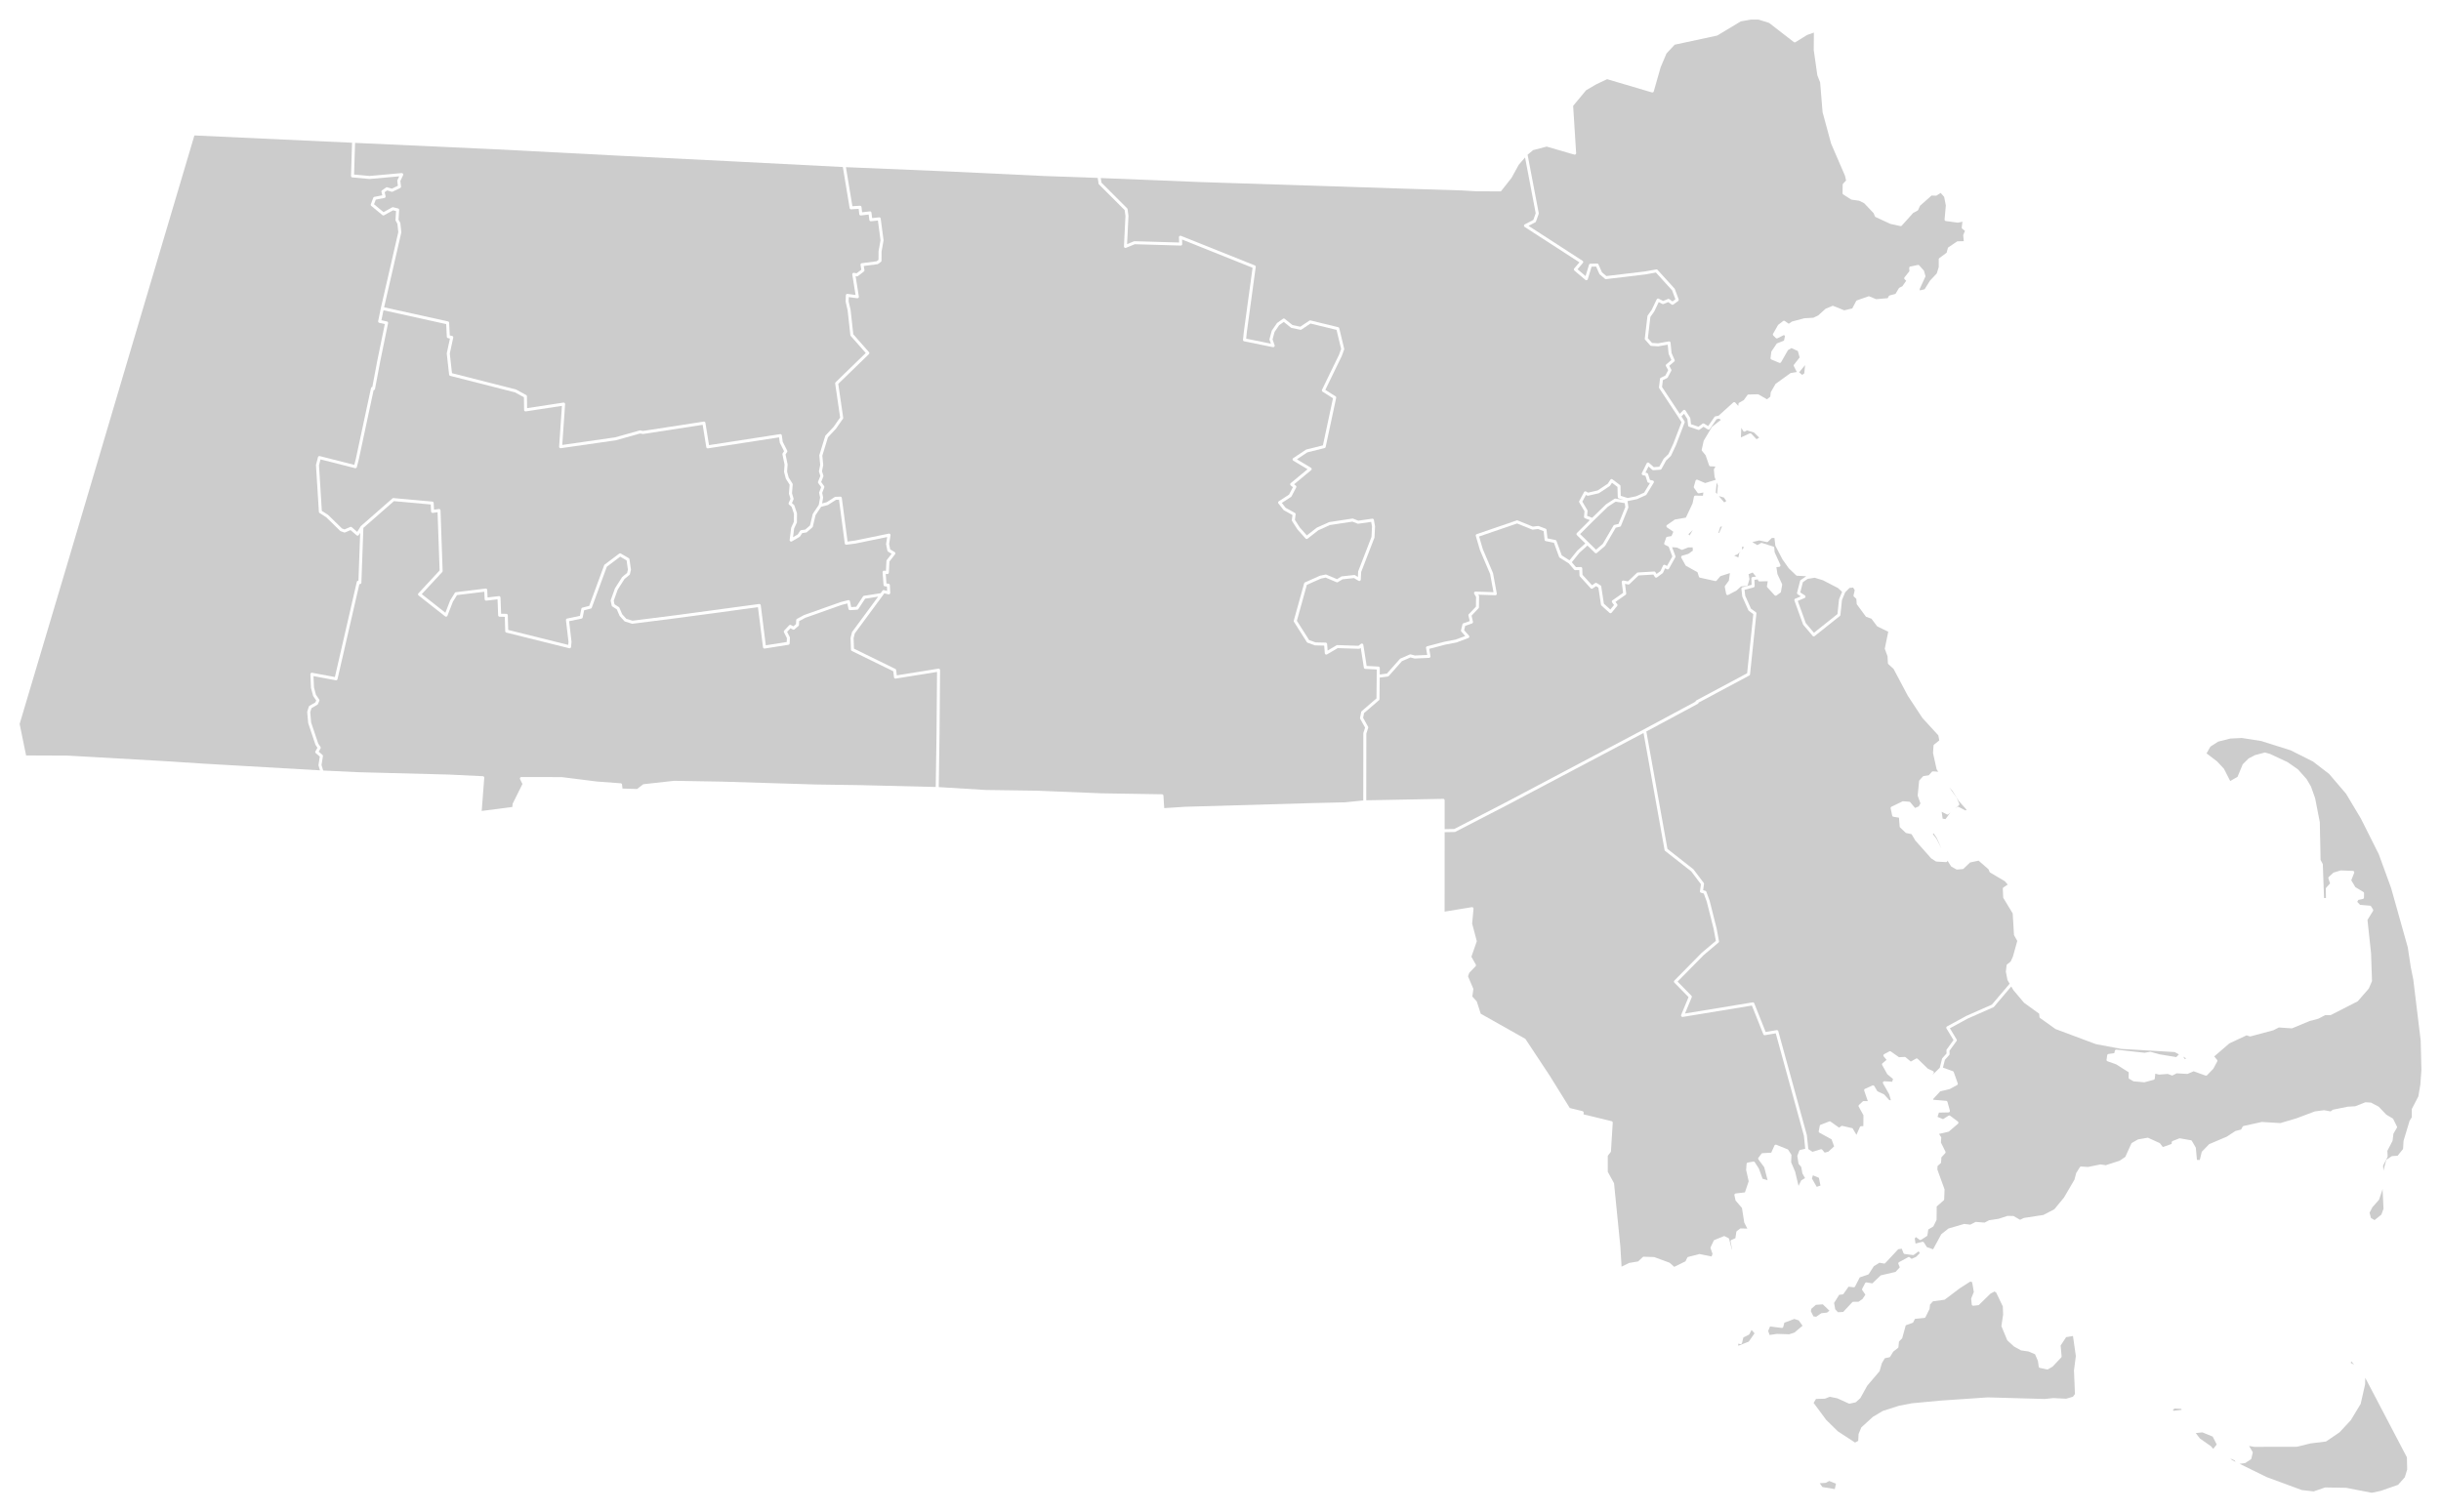 <?xml version="1.0" encoding="UTF-8" standalone="no"?>
<svg
   xmlns:dc="http://purl.org/dc/elements/1.1/"
   xmlns:cc="http://creativecommons.org/ns#"
   xmlns:rdf="http://www.w3.org/1999/02/22-rdf-syntax-ns#"
   xmlns:svg="http://www.w3.org/2000/svg"
   xmlns="http://www.w3.org/2000/svg"
   xmlns:sodipodi="http://sodipodi.sourceforge.net/DTD/sodipodi-0.dtd"
   xmlns:inkscape="http://www.inkscape.org/namespaces/inkscape"
   version="1.2"
   width="810"
   height="502"
   stroke-linecap="round"
   stroke-linejoin="round"
   id="svg17"
   sodipodi:docname="ma.svg"
   inkscape:version="0.92.1 r15371">
  <defs
     id="defs21" />
  <sodipodi:namedview
     pagecolor="#ffffff"
     bordercolor="#666666"
     borderopacity="1"
     objecttolerance="10"
     gridtolerance="10"
     guidetolerance="10"
     inkscape:pageopacity="0"
     inkscape:pageshadow="2"
     inkscape:window-width="1920"
     inkscape:window-height="1017"
     id="namedview19"
     showgrid="false"
     inkscape:zoom="0.75061728"
     inkscape:cx="334.53204"
     inkscape:cy="438.88005"
     inkscape:window-x="-8"
     inkscape:window-y="-8"
     inkscape:window-maximized="1"
     inkscape:current-layer="Massachusetts" />
  <g
     id="Massachusetts"
     transform="translate(5,5)">
    <path
       style="color:#000000;font-style:normal;font-variant:normal;font-weight:normal;font-stretch:normal;font-size:medium;line-height:normal;font-family:sans-serif;font-variant-ligatures:normal;font-variant-position:normal;font-variant-caps:normal;font-variant-numeric:normal;font-variant-alternates:normal;font-feature-settings:normal;text-indent:0;text-align:start;text-decoration:none;text-decoration-line:none;text-decoration-style:solid;text-decoration-color:#000000;letter-spacing:normal;word-spacing:normal;text-transform:none;writing-mode:lr-tb;direction:ltr;text-orientation:mixed;dominant-baseline:auto;baseline-shift:baseline;text-anchor:start;white-space:normal;shape-padding:0;clip-rule:nonzero;display:inline;overflow:visible;visibility:visible;opacity:1;isolation:auto;mix-blend-mode:normal;color-interpolation:sRGB;color-interpolation-filters:linearRGB;solid-color:#000000;solid-opacity:1;vector-effect:none;fill:#cccccc;fill-opacity:1;fill-rule:nonzero;stroke:none;stroke-width:1;stroke-linecap:butt;stroke-linejoin:miter;stroke-miterlimit:4;stroke-dasharray:none;stroke-dashoffset:0;stroke-opacity:1;color-rendering:auto;image-rendering:auto;shape-rendering:auto;text-rendering:auto;enable-background:accumulate"
       d="m 501.062,47.268 3.531,18.523 -0.779,2.205 -2.834,1.471 a 0.5,0.5 0 0 0 -0.043,0.863 l 18.17,11.76 -1.727,2.016 a 0.5,0.5 0 0 0 0.057,0.707 l 3.639,3.08 a 0.5,0.5 0 0 0 0.803,-0.236 l 1.256,-4.127 1.506,-0.049 1.072,2.412 a 0.5,0.5 0 0 0 0.133,0.178 l 1.721,1.461 a 0.5,0.5 0 0 0 0.383,0.115 l 13.07,-1.561 a 0.5,0.5 0 0 0 0.029,-0.004 l 3.428,-0.621 5.379,5.914 1.104,2.965 -0.973,0.713 -1.045,-0.75 a 0.5,0.5 0 0 0 -0.479,-0.057 l -1.605,0.645 -1.438,-0.744 A 0.5,0.5 0 0 0 544.738,94.375 l -1.67,3.5 -1.307,1.836 a 0.5,0.5 0 0 0 -0.088,0.23 l -0.881,7.43 a 0.5,0.5 0 0 0 0.123,0.391 l 1.68,1.891 a 0.5,0.5 0 0 0 0.344,0.166 l 2.229,0.141 a 0.5,0.5 0 0 0 0.119,-0.006 l 3.109,-0.547 0.297,2.963 a 0.5,0.5 0 0 0 0.039,0.154 l 0.879,1.979 -1.666,1.428 a 0.5,0.5 0 0 0 -0.113,0.621 l 0.729,1.322 -0.955,1.789 -1.494,0.729 a 0.5,0.5 0 0 0 -0.277,0.389 l -0.33,2.74 a 0.5,0.5 0 0 0 0.078,0.336 l 6.318,9.576 1.082,1.705 -2.752,7.197 -1.584,3.381 -1.523,1.477 a 0.5,0.5 0 0 0 -0.092,0.117 l -1.438,2.621 -1.818,0.127 -1.582,-1.41 a 0.5,0.5 0 0 0 -0.783,0.152 l -1.578,3.221 a 0.5,0.5 0 0 0 0.34,0.709 l 0.84,0.188 0.633,1.977 a 0.5,0.5 0 0 0 0.377,0.338 l 0.492,0.1 -1.932,3.178 -2.697,1.225 -2.76,0.572 -2.314,-0.725 -0.09,-3.225 a 0.5,0.5 0 0 0 -0.199,-0.385 l -2.439,-1.85 a 0.5,0.5 0 0 0 -0.721,0.125 l -0.863,1.324 -3.357,2.223 -3.166,0.727 -0.662,-0.367 a 0.5,0.5 0 0 0 -0.684,0.201 l -1.58,2.939 a 0.5,0.5 0 0 0 0.012,0.492 l 1.727,2.91 -0.164,1.809 a 0.5,0.5 0 0 0 0.316,0.512 l 1.613,0.623 -4.285,4.277 a 0.5,0.5 0 0 0 0.002,0.709 l 2.781,2.75 -2.676,2.414 a 0.5,0.5 0 0 0 -0.055,0.059 l -2.512,3.131 -2.576,-1.629 -1.742,-4.791 a 0.5,0.5 0 0 0 -0.369,-0.318 l -2.625,-0.537 -0.309,-2.809 a 0.5,0.5 0 0 0 -0.318,-0.412 l -2.26,-0.869 a 0.5,0.5 0 0 0 -0.24,-0.029 l -1.721,0.213 -5.02,-2.041 a 0.5,0.5 0 0 0 -0.352,-0.01 l -13.24,4.541 a 0.5,0.5 0 0 0 -0.316,0.613 l 1.359,4.65 a 0.5,0.5 0 0 0 0.019,0.055 l 3.369,7.92 1.117,6.033 -5.939,-0.199 a 0.5,0.5 0 0 0 -0.443,0.76 l 0.605,0.998 -0.045,3.242 -2.367,2.508 a 0.5,0.5 0 0 0 -0.123,0.457 l 0.428,1.824 -2.098,0.74 a 0.5,0.5 0 0 0 -0.32,0.355 l -0.469,1.959 a 0.5,0.5 0 0 0 0.111,0.449 l 1.287,1.445 -3.229,1.209 -3.598,0.682 a 0.5,0.5 0 0 0 -0.033,0.008 l -5.781,1.52 a 0.5,0.5 0 0 0 -0.365,0.566 l 0.387,2.314 -4.082,0.182 -1.396,-0.361 a 0.5,0.5 0 0 0 -0.326,0.025 l -3.09,1.35 a 0.5,0.5 0 0 0 -0.174,0.127 l -4.297,4.85 -2.385,0.32 0.016,-2.135 a 0.5,0.5 0 0 0 -0.473,-0.504 l -3.887,-0.207 -1.105,-7.002 a 0.5,0.5 0 0 0 -0.803,-0.316 l -0.807,0.629 -7.008,-0.232 a 0.5,0.5 0 0 0 -0.271,0.068 l -2.959,1.742 -0.168,-2.17 a 0.5,0.5 0 0 0 -0.486,-0.461 l -3.359,-0.078 -2.123,-0.766 -4.068,-6.408 3.316,-11.928 4.666,-2.072 1.564,-0.328 3.617,1.529 a 0.5,0.5 0 0 0 0.453,-0.033 l 1.535,-0.932 3.803,-0.41 1.494,0.902 a 0.5,0.5 0 0 0 0.758,-0.402 l 0.127,-2.51 4.391,-11.355 a 0.5,0.5 0 0 0 0.033,-0.154 l 0.18,-3.57 a 0.5,0.5 0 0 0 -0.008,-0.111 l -0.369,-2.102 a 0.5,0.5 0 0 0 -0.562,-0.406 l -4.621,0.66 -1.717,-0.672 a 0.5,0.5 0 0 0 -0.258,-0.029 l -7.66,1.17 a 0.5,0.5 0 0 0 -0.131,0.039 l -3.979,1.801 a 0.5,0.5 0 0 0 -0.104,0.062 l -3.211,2.52 -2.35,-2.629 -1.621,-2.543 0.236,-1.801 a 0.5,0.5 0 0 0 -0.254,-0.502 l -3.051,-1.689 -1.271,-1.623 3.053,-1.99 a 0.5,0.5 0 0 0 0.17,-0.188 l 1.541,-2.951 a 0.5,0.5 0 0 0 -0.133,-0.623 l -0.555,-0.438 5.643,-4.676 a 0.5,0.5 0 0 0 -0.06,-0.812 l -4.652,-2.795 3.469,-2.312 5.707,-1.42 a 0.5,0.5 0 0 0 0.367,-0.381 l 3.48,-16.279 a 0.5,0.5 0 0 0 -0.223,-0.527 l -3.371,-2.131 5.455,-11.238 a 0.5,0.5 0 0 0 0.019,-0.047 l 0.76,-2.102 a 0.5,0.5 0 0 0 0.016,-0.287 l -1.629,-6.77 a 0.5,0.5 0 0 0 -0.367,-0.369 l -9.16,-2.23 a 0.5,0.5 0 0 0 -0.396,0.07 l -2.996,2.004 -2.588,-0.543 -2.576,-2.055 a 0.5,0.5 0 0 0 -0.602,-0.018 l -1.891,1.34 a 0.5,0.5 0 0 0 -0.123,0.125 l -1.639,2.391 a 0.5,0.5 0 0 0 -0.07,0.152 l -0.73,2.699 a 0.5,0.5 0 0 0 0.01,0.297 l 0.438,1.248 -8.201,-1.674 0.232,-2.221 2.939,-21.553 a 0.5,0.5 0 0 0 -0.309,-0.531 l -24.48,-9.811 a 0.5,0.5 0 0 0 -0.686,0.482 l 0.06,1.727 -14.787,-0.434 a 0.5,0.5 0 0 0 -0.203,0.037 l -2.283,0.934 0.461,-9.316 a 0.5,0.5 0 0 0 -0.004,-0.09 l -0.289,-2.191 a 0.5,0.5 0 0 0 -0.143,-0.287 l -8.514,-8.514 -0.234,-1.537 33.064,1.334 a 0.5,0.5 0 0 0 0.004,0 l 69.02,2.23 a 0.5,0.5 0 0 0 0.002,0 l 17.713,0.549 4.773,0.279 a 0.5,0.5 0 0 0 0.025,0.002 l 7.92,0.039 a 0.5,0.5 0 0 0 0.396,-0.189 l 3.359,-4.271 a 0.5,0.5 0 0 0 0.045,-0.066 l 2.385,-4.334 z"
       id="Middlesex" />
    <path
       style="color:#000000;font-style:normal;font-variant:normal;font-weight:normal;font-stretch:normal;font-size:medium;line-height:normal;font-family:sans-serif;font-variant-ligatures:normal;font-variant-position:normal;font-variant-caps:normal;font-variant-numeric:normal;font-variant-alternates:normal;font-feature-settings:normal;text-indent:0;text-align:start;text-decoration:none;text-decoration-line:none;text-decoration-style:solid;text-decoration-color:#000000;letter-spacing:normal;word-spacing:normal;text-transform:none;writing-mode:lr-tb;direction:ltr;text-orientation:mixed;dominant-baseline:auto;baseline-shift:baseline;text-anchor:start;white-space:normal;shape-padding:0;clip-rule:nonzero;display:inline;overflow:visible;visibility:visible;opacity:1;isolation:auto;mix-blend-mode:normal;color-interpolation:sRGB;color-interpolation-filters:linearRGB;solid-color:#000000;solid-opacity:1;vector-effect:none;fill:#cccccc;fill-opacity:1;fill-rule:nonzero;stroke:none;stroke-width:1;stroke-linecap:butt;stroke-linejoin:miter;stroke-miterlimit:4;stroke-dasharray:none;stroke-dashoffset:0;stroke-opacity:1;color-rendering:auto;image-rendering:auto;shape-rendering:auto;text-rendering:auto;enable-background:accumulate"
       d="M 545.379 243.293 L 499.854 267.361 A 0.5 0.5 0 0 1 499.85 267.363 L 482.93 276.104 A 0.5 0.5 0 0 1 482.709 276.16 L 479.381 276.221 L 479.369 302.592 L 488.379 301.117 A 0.5 0.5 0 0 1 488.957 301.656 L 488.506 306.588 L 490.014 312.262 A 0.5 0.5 0 0 1 490.002 312.555 L 488.256 317.57 L 489.705 320.145 A 0.5 0.5 0 0 1 489.631 320.736 L 487.547 322.908 L 487.137 324.082 L 488.859 328.113 A 0.5 0.5 0 0 1 488.895 328.377 L 488.566 330.775 L 489.959 332.303 A 0.5 0.5 0 0 1 490.066 332.486 L 491.355 336.48 L 506.066 344.775 A 0.5 0.5 0 0 1 506.236 344.934 L 514.236 357.035 A 0.5 0.5 0 0 1 514.244 357.047 L 520.908 367.783 L 525.119 368.824 A 0.5 0.5 0 0 1 525.5 369.32 L 525.488 369.898 L 534.777 372.154 A 0.5 0.5 0 0 1 535.158 372.672 L 534.568 382.15 A 0.5 0.5 0 0 1 534.463 382.43 L 533.51 383.643 L 533.51 388.951 L 535.539 392.65 A 0.5 0.5 0 0 1 535.598 392.84 L 537.688 413.791 A 0.5 0.5 0 0 1 537.689 413.811 L 538.084 420.438 L 540.488 419.252 A 0.5 0.5 0 0 1 540.625 419.207 L 543.568 418.703 L 545.109 417.273 A 0.5 0.5 0 0 1 545.467 417.141 L 548.826 417.25 A 0.5 0.5 0 0 1 548.982 417.281 L 553.953 419.111 A 0.5 0.5 0 0 1 554.111 419.207 L 555.57 420.502 L 559.295 418.666 L 559.881 417.471 A 0.5 0.5 0 0 1 560.205 417.205 L 563.805 416.275 A 0.5 0.5 0 0 1 564.027 416.27 L 567.949 417.057 L 568.27 416.195 L 567.627 414.354 A 0.5 0.5 0 0 1 567.646 413.979 L 568.646 411.838 A 0.5 0.5 0 0 1 568.91 411.588 L 571.941 410.348 A 0.5 0.5 0 0 1 572.352 410.361 L 573.521 410.941 A 0.5 0.5 0 0 1 573.783 411.266 L 574.678 414.717 L 574.746 414.656 L 574.27 412.113 A 0.5 0.5 0 0 1 574.559 411.562 L 575.857 410.992 L 576.166 408.945 A 0.5 0.5 0 0 1 576.357 408.623 L 577.367 407.852 A 0.5 0.5 0 0 1 577.684 407.75 L 579.82 407.807 L 578.836 405.889 A 0.5 0.5 0 0 1 578.785 405.738 L 578.037 400.957 L 575.99 398.564 A 0.5 0.5 0 0 1 575.881 398.344 L 575.541 396.744 A 0.5 0.5 0 0 1 575.971 396.143 L 579.027 395.781 L 580.271 392.094 L 579.432 388.41 A 0.5 0.5 0 0 1 579.422 388.262 L 579.572 386.342 A 0.5 0.5 0 0 1 579.98 385.889 L 581.791 385.559 A 0.5 0.5 0 0 1 582.301 385.779 L 583.611 387.82 A 0.5 0.5 0 0 1 583.66 387.918 L 584.883 391.254 L 586.543 391.754 L 585.42 387.43 L 583.518 384.867 A 0.5 0.5 0 0 1 583.52 384.271 L 584.49 382.971 A 0.5 0.5 0 0 1 584.861 382.771 L 587.748 382.607 L 588.814 380.244 A 0.5 0.5 0 0 1 589.457 379.986 L 593.168 381.486 A 0.5 0.5 0 0 1 593.4 381.68 L 594.381 383.211 A 0.5 0.5 0 0 1 594.459 383.504 L 594.355 385.779 L 595.67 388.895 A 0.5 0.5 0 0 1 595.695 388.973 L 596.812 393.629 L 597.641 391.932 A 0.5 0.5 0 0 1 597.836 391.719 L 598.973 391.049 L 598.135 389.576 A 0.5 0.5 0 0 1 598.078 389.418 L 597.711 387.377 L 596.883 386.367 A 0.5 0.5 0 0 1 596.775 386.123 L 596.426 383.783 A 0.5 0.5 0 0 1 596.453 383.533 L 597.033 382.002 A 0.5 0.5 0 0 1 597.387 381.693 L 599.037 381.312 L 598.588 376.963 L 589.248 342.99 L 585.674 343.604 A 0.5 0.5 0 0 1 585.125 343.295 L 581.334 333.77 L 558.412 337.543 A 0.5 0.5 0 0 1 557.867 336.859 L 560.312 330.965 L 555.613 326.17 A 0.5 0.5 0 0 1 555.613 325.469 L 564.633 316.309 A 0.5 0.5 0 0 1 564.668 316.277 L 569.375 312.295 L 568.641 308.336 L 566.342 299.229 L 565.369 296.584 L 564.467 296.332 A 0.5 0.5 0 0 1 564.105 295.783 L 564.416 293.486 L 561.201 289.232 L 552.541 282.443 A 0.5 0.5 0 0 1 552.357 282.139 L 545.379 243.293 z M 601.58 390.117 L 601.26 391.195 L 602.848 393.943 L 604.092 393.52 L 603.572 390.959 L 601.58 390.117 z "
       transform="translate(-5,-5)"
       id="Bristol"
       inkscape:label="#path4627" />
    <path
       style="color:#000000;font-style:normal;font-variant:normal;font-weight:normal;font-stretch:normal;font-size:medium;line-height:normal;font-family:sans-serif;font-variant-ligatures:normal;font-variant-position:normal;font-variant-caps:normal;font-variant-numeric:normal;font-variant-alternates:normal;font-feature-settings:normal;text-indent:0;text-align:start;text-decoration:none;text-decoration-line:none;text-decoration-style:solid;text-decoration-color:#000000;letter-spacing:normal;word-spacing:normal;text-transform:none;writing-mode:lr-tb;direction:ltr;text-orientation:mixed;dominant-baseline:auto;baseline-shift:baseline;text-anchor:start;white-space:normal;shape-padding:0;clip-rule:nonzero;display:inline;overflow:visible;visibility:visible;opacity:1;isolation:auto;mix-blend-mode:normal;color-interpolation:sRGB;color-interpolation-filters:linearRGB;solid-color:#000000;solid-opacity:1;vector-effect:none;fill:#cccccc;fill-opacity:1;fill-rule:nonzero;stroke:none;stroke-width:1;stroke-linecap:butt;stroke-linejoin:miter;stroke-miterlimit:4;stroke-dasharray:none;stroke-dashoffset:0;stroke-opacity:1;color-rendering:auto;image-rendering:auto;shape-rendering:auto;text-rendering:auto;enable-background:accumulate"
       d="m 122.248,97.979 20.812,4.598 0.211,4.199 a 0.5,0.5 0 0 0 0.395,0.463 l 0.641,0.137 -1.045,4.84 a 0.5,0.5 0 0 0 -0.008,0.16 l 0.77,6.949 a 0.5,0.5 0 0 0 0.373,0.43 l 21.479,5.475 2.979,1.631 0.057,4.197 a 0.5,0.5 0 0 0 0.574,0.488 l 11.984,-1.826 -0.938,13.518 a 0.5,0.5 0 0 0 0.57,0.529 l 18.199,-2.611 a 0.5,0.5 0 0 0 0.064,-0.014 l 8.039,-2.258 0.877,0.158 a 0.5,0.5 0 0 0 0.164,0.004 l 19.721,-3.035 1.201,7.391 a 0.5,0.5 0 0 0 0.568,0.414 l 23.58,-3.643 0.238,1.717 a 0.5,0.5 0 0 0 0.051,0.158 l 1.377,2.709 -0.469,0.707 a 0.5,0.5 0 0 0 -0.072,0.379 l 0.705,3.381 -0.174,2.32 a 0.5,0.5 0 0 0 0.016,0.166 l 0.57,2.131 a 0.5,0.5 0 0 0 0.059,0.137 l 1.213,1.92 -0.229,2.854 a 0.5,0.5 0 0 0 0.019,0.182 l 0.488,1.645 -0.586,1.332 a 0.5,0.5 0 0 0 0.121,0.572 l 0.854,0.771 0.762,2.287 -0.027,2.658 -0.865,1.885 a 0.5,0.5 0 0 0 -0.043,0.146 l -0.49,3.971 a 0.5,0.5 0 0 0 0.75,0.492 l 2.531,-1.49 a 0.5,0.5 0 0 0 0.162,-0.156 l 0.729,-1.104 1.299,-0.197 a 0.5,0.5 0 0 0 0.254,-0.117 l 1.801,-1.57 a 0.5,0.5 0 0 0 0.158,-0.26 l 0.908,-3.805 1.855,-2.785 2.145,-0.553 a 0.5,0.5 0 0 0 0.145,-0.062 l 2.645,-1.688 0.99,-0.037 1.92,14.508 a 0.5,0.5 0 0 0 0.561,0.432 l 2.91,-0.381 a 0.5,0.5 0 0 0 0.035,-0.006 l 10.562,-2.166 -0.355,2.238 a 0.5,0.5 0 0 0 0.002,0.176 l 0.42,2.1 a 0.5,0.5 0 0 0 0.232,0.33 l 1.18,0.711 -1.617,2.086 a 0.5,0.5 0 0 0 -0.104,0.279 l -0.172,3.311 -0.553,-0.06 a 0.5,0.5 0 0 0 -0.555,0.533 l 0.311,4.18 a 0.5,0.5 0 0 0 0.428,0.459 l 0.701,0.1 0.068,1.441 -1.025,-0.262 a 0.5,0.5 0 0 0 -0.531,0.195 l -0.588,0.828 -5.521,0.857 a 0.5,0.5 0 0 0 -0.342,0.221 l -2.242,3.42 -1.678,0.107 -0.402,-1.916 a 0.5,0.5 0 0 0 -0.613,-0.383 l -2.389,0.611 a 0.5,0.5 0 0 0 -0.045,0.012 l -12.18,4.32 a 0.5,0.5 0 0 0 -0.07,0.031 l -2.279,1.23 a 0.5,0.5 0 0 0 -0.262,0.41 l -0.078,1.34 -0.867,0.746 -0.809,-0.436 a 0.5,0.5 0 0 0 -0.602,0.096 l -1.629,1.73 a 0.5,0.5 0 0 0 -0.084,0.568 l 0.973,1.934 -0.057,1.301 -6.947,1.096 -1.666,-13.277 a 0.5,0.5 0 0 0 -0.562,-0.434 l -26.738,3.609 -15.27,1.936 -2.055,-0.645 -1.363,-1.508 -0.918,-2.145 a 0.5,0.5 0 0 0 -0.188,-0.223 l -1.436,-0.928 -0.258,-1.197 1.324,-3.684 2.236,-3.506 1.641,-1.361 a 0.5,0.5 0 0 0 0.166,-0.266 l 0.33,-1.35 a 0.5,0.5 0 0 0 0.01,-0.189 l -0.49,-3.4 a 0.5,0.5 0 0 0 -0.242,-0.361 l -2.621,-1.529 a 0.5,0.5 0 0 0 -0.553,0.031 l -4.811,3.621 a 0.5,0.5 0 0 0 -0.168,0.227 l -4.959,13.494 -2.246,0.574 a 0.5,0.5 0 0 0 -0.365,0.385 l -0.475,2.348 -4.238,0.893 a 0.5,0.5 0 0 0 -0.395,0.547 l 0.844,7.207 -0.098,0.99 L 163.639,204.096 163.5,199.236 A 0.5,0.5 0 0 0 163.01,198.75 l -1.729,-0.031 -0.201,-5.367 a 0.5,0.5 0 0 0 -0.559,-0.479 l -3.727,0.438 -0.115,-2.475 a 0.5,0.5 0 0 0 -0.561,-0.473 l -9.83,1.201 a 0.5,0.5 0 0 0 -0.363,0.232 l -1.51,2.43 a 0.5,0.5 0 0 0 -0.041,0.082 l -1.586,4.072 -7.834,-6.17 6.791,-7.332 a 0.5,0.5 0 0 0 0.133,-0.355 l -0.699,-20.092 a 0.5,0.5 0 0 0 -0.57,-0.477 l -1.588,0.225 -0.111,-2.215 a 0.5,0.5 0 0 0 -0.455,-0.473 l -12.871,-1.16 a 0.5,0.5 0 0 0 -0.373,0.121 l -10.451,9.16 a 0.5,0.5 0 0 0 -0.094,0.111 L 113.533,171.541 111.736,170 a 0.5,0.5 0 0 0 -0.521,-0.08 l -1.889,0.803 -0.844,-0.307 -4.582,-4.482 a 0.5,0.5 0 0 0 -0.082,-0.065 l -2.025,-1.293 -0.939,-15.158 0.504,-1.932 11.439,2.908 a 0.5,0.5 0 0 0 0.607,-0.359 l 0.619,-2.389 a 0.5,0.5 0 0 0 0.006,-0.021 l 4.947,-23.107 a 0.5,0.5 0 0 0 0.465,-0.404 l 1.75,-9.277 2.578,-12.545 a 0.5,0.5 0 0 0 -0.379,-0.588 l -1.822,-0.412 z"
       id="Hampshire" />
    <path
       style="color:#000000;font-style:normal;font-variant:normal;font-weight:normal;font-stretch:normal;font-size:medium;line-height:normal;font-family:sans-serif;font-variant-ligatures:normal;font-variant-position:normal;font-variant-caps:normal;font-variant-numeric:normal;font-variant-alternates:normal;font-feature-settings:normal;text-indent:0;text-align:start;text-decoration:none;text-decoration-line:none;text-decoration-style:solid;text-decoration-color:#000000;letter-spacing:normal;word-spacing:normal;text-transform:none;writing-mode:lr-tb;direction:ltr;text-orientation:mixed;dominant-baseline:auto;baseline-shift:baseline;text-anchor:start;white-space:normal;shape-padding:0;clip-rule:nonzero;display:inline;overflow:visible;visibility:visible;opacity:1;isolation:auto;mix-blend-mode:normal;color-interpolation:sRGB;color-interpolation-filters:linearRGB;solid-color:#000000;solid-opacity:1;vector-effect:none;fill:#cccccc;fill-opacity:1;fill-rule:nonzero;stroke:none;stroke-width:1;stroke-linecap:butt;stroke-linejoin:miter;stroke-miterlimit:4;stroke-dasharray:none;stroke-dashoffset:0;stroke-opacity:1;color-rendering:auto;image-rendering:auto;shape-rendering:auto;text-rendering:auto;enable-background:accumulate"
       d="M 558.803 137.342 L 557.953 138.225 L 558.963 139.812 A 0.5 0.5 0 0 1 559.008 140.258 L 556.156 147.709 A 0.5 0.5 0 0 1 556.143 147.742 L 554.514 151.223 A 0.5 0.5 0 0 1 554.408 151.369 L 552.871 152.857 L 551.338 155.65 A 0.5 0.5 0 0 1 550.936 155.908 L 548.635 156.068 A 0.5 0.5 0 0 1 548.268 155.943 L 547.02 154.83 L 546.008 156.891 L 546.51 157.002 A 0.5 0.5 0 0 1 546.877 157.338 L 547.506 159.309 L 548.408 159.49 A 0.5 0.5 0 0 1 548.738 160.24 L 546.357 164.16 A 0.5 0.5 0 0 1 546.137 164.355 L 543.246 165.666 A 0.5 0.5 0 0 1 543.141 165.699 L 540.201 166.311 A 0.5 0.5 0 0 1 540.029 166.314 A 0.5 0.5 0 0 1 540.096 166.504 L 540.336 168.324 A 0.5 0.5 0 0 1 540.303 168.578 L 537.893 174.527 A 0.5 0.5 0 0 1 537.543 174.826 L 536.162 175.148 L 532.662 181.123 A 0.5 0.5 0 0 1 532.557 181.25 L 529.916 183.52 A 0.5 0.5 0 0 1 529.24 183.498 L 526.766 181.076 L 524.074 183.504 L 521.57 186.629 L 522.955 188.244 L 524.529 188.211 A 0.5 0.5 0 0 1 525.039 188.689 L 525.123 190.789 L 528.277 194.262 L 529.309 193.557 A 0.5 0.5 0 0 1 529.848 193.541 L 531.107 194.303 A 0.5 0.5 0 0 1 531.344 194.654 L 532.217 200.379 L 534.357 202.318 L 535.588 200.83 L 534.955 199.965 A 0.5 0.5 0 0 1 535.072 199.262 L 538.596 196.785 L 538.145 193.264 A 0.5 0.5 0 0 1 538.729 192.707 L 540.209 192.973 L 543.176 190.158 A 0.5 0.5 0 0 1 543.49 190.021 L 548.881 189.701 A 0.5 0.5 0 0 1 549.334 189.936 L 549.697 190.518 L 551 189.555 L 551.836 187.75 A 0.5 0.5 0 0 1 552.512 187.512 L 553.176 187.842 L 554.932 184.707 L 553.713 181.434 L 552.514 180.861 A 0.5 0.5 0 0 1 552.258 180.244 L 552.867 178.504 A 0.5 0.5 0 0 1 553.254 178.178 L 554.656 177.934 L 555.27 176.502 L 553.178 175.072 A 0.5 0.5 0 0 1 553.174 174.25 L 555.695 172.5 A 0.5 0.5 0 0 1 555.895 172.418 L 559.42 171.811 L 561.633 167.139 L 562.111 164.896 A 0.5 0.5 0 0 1 562.609 164.5 L 565.078 164.551 L 565.234 163.48 L 563.781 163.752 A 0.5 0.5 0 0 1 563.283 163.551 L 562.143 161.949 A 0.5 0.5 0 0 1 562.07 161.521 L 562.629 159.582 A 0.5 0.5 0 0 1 563.307 159.26 L 565.828 160.338 L 569.033 159.352 A 0.5 0.5 0 0 1 569.35 159.359 L 568.973 158.379 A 0.5 0.5 0 0 1 568.941 158.248 L 568.723 155.969 A 0.5 0.5 0 0 1 568.785 155.674 L 569.244 154.861 L 567.576 154.779 A 0.5 0.5 0 0 1 567.127 154.443 L 565.967 151.098 L 564.793 149.668 A 0.5 0.5 0 0 1 564.691 149.242 L 565.322 146.373 A 0.5 0.5 0 0 1 565.381 146.225 L 568.041 141.764 A 0.5 0.5 0 0 1 568.16 141.627 L 571.062 139.342 L 570.432 138.977 L 569.617 139.141 L 567.383 142.393 A 0.5 0.5 0 0 1 566.709 142.537 L 565.266 141.652 L 563.965 142.604 A 0.5 0.5 0 0 1 563.508 142.674 L 560.508 141.643 A 0.5 0.5 0 0 1 560.174 141.229 L 559.918 139.074 L 558.803 137.342 z M 569.652 160.148 L 569.338 163.457 L 569.771 163.965 L 570.051 161.188 L 569.652 160.148 z M 534.906 160.242 L 534.279 161.203 A 0.5 0.5 0 0 1 534.137 161.348 L 530.615 163.678 A 0.5 0.5 0 0 1 530.451 163.748 L 527.012 164.537 A 0.5 0.5 0 0 1 526.658 164.488 L 526.27 164.273 L 525.064 166.518 L 526.73 169.324 A 0.5 0.5 0 0 1 526.799 169.625 L 526.652 171.219 L 528.332 171.869 L 532.932 167.4 A 0.5 0.5 0 0 1 533.008 167.34 L 535.717 165.58 A 0.5 0.5 0 0 1 536.068 165.506 L 538.803 165.938 L 537.17 165.428 A 0.5 0.5 0 0 1 536.82 164.965 L 536.727 161.623 L 534.906 160.242 z M 570.363 164.66 L 572.146 166.752 L 572.838 166.307 L 572.049 165.15 L 570.363 164.66 z M 571.428 174.717 L 570.836 174.879 L 570.297 176.609 A 0.5 0.5 0 0 1 570.125 176.857 L 570.076 176.895 L 570.512 176.834 L 571.428 174.717 z M 561.711 175.936 L 560.271 177.311 L 560.648 177.74 L 561.711 175.936 z "
       transform="translate(-5,-5)"
       id="Suffolk"
       inkscape:label="#path4616" />
    <path
       style="color:#000000;font-style:normal;font-variant:normal;font-weight:normal;font-stretch:normal;font-size:medium;line-height:normal;font-family:sans-serif;font-variant-ligatures:normal;font-variant-position:normal;font-variant-caps:normal;font-variant-numeric:normal;font-variant-alternates:normal;font-feature-settings:normal;text-indent:0;text-align:start;text-decoration:none;text-decoration-line:none;text-decoration-style:solid;text-decoration-color:#000000;letter-spacing:normal;word-spacing:normal;text-transform:none;writing-mode:lr-tb;direction:ltr;text-orientation:mixed;dominant-baseline:auto;baseline-shift:baseline;text-anchor:start;white-space:normal;shape-padding:0;clip-rule:nonzero;display:inline;overflow:visible;visibility:visible;opacity:1;isolation:auto;mix-blend-mode:normal;color-interpolation:sRGB;color-interpolation-filters:linearRGB;solid-color:#000000;solid-opacity:1;vector-effect:none;fill:#cccccc;fill-opacity:1;fill-rule:nonzero;stroke:none;stroke-width:1;stroke-linecap:butt;stroke-linejoin:miter;stroke-miterlimit:4;stroke-dasharray:none;stroke-dashoffset:0;stroke-opacity:1;color-rendering:auto;image-rendering:auto;shape-rendering:auto;text-rendering:auto;enable-background:accumulate"
       d="M 587.961 178.562 L 586.699 179.789 A 0.5 0.5 0 0 1 586.244 179.918 L 583.766 179.383 L 581.461 179.943 L 583.154 180.934 L 584.324 180.273 A 0.5 0.5 0 0 1 584.723 180.234 L 588.412 181.414 A 0.5 0.5 0 0 1 588.758 181.852 L 588.871 183.293 L 590.766 187.453 A 0.5 0.5 0 0 1 590.365 188.156 L 589.463 188.258 L 589.814 190.564 L 591.334 193.85 A 0.5 0.5 0 0 1 591.373 194.146 L 590.973 196.416 A 0.5 0.5 0 0 1 590.771 196.736 L 589.51 197.637 A 0.5 0.5 0 0 1 588.852 197.568 L 586.461 194.957 A 0.5 0.5 0 0 1 586.336 194.541 L 586.592 192.922 L 583.871 192.98 A 0.5 0.5 0 0 1 583.375 192.604 L 583.303 192.32 L 582.184 192.459 L 582.25 194.484 A 0.5 0.5 0 0 1 581.879 194.982 L 578.895 195.781 L 579.119 197.768 L 581.031 202.043 L 582.623 203.195 A 0.5 0.5 0 0 1 582.828 203.652 L 580.717 223.842 A 0.5 0.5 0 0 1 580.455 224.23 L 563.662 233.211 L 563.646 233.121 A 0.5 0.5 0 0 1 563.387 233.621 L 546.307 242.799 L 553.309 281.773 L 561.869 288.486 A 0.5 0.5 0 0 1 561.959 288.578 L 565.338 293.049 A 0.5 0.5 0 0 1 565.436 293.418 L 565.154 295.484 L 565.885 295.688 A 0.5 0.5 0 0 1 566.219 295.998 L 567.289 298.908 A 0.5 0.5 0 0 1 567.305 298.957 L 569.615 308.107 A 0.5 0.5 0 0 1 569.621 308.139 L 570.412 312.398 A 0.5 0.5 0 0 1 570.242 312.871 L 565.33 317.027 L 556.672 325.82 L 561.258 330.5 A 0.5 0.5 0 0 1 561.361 331.041 L 559.137 336.41 L 581.568 332.717 A 0.5 0.5 0 0 1 582.115 333.025 L 585.904 342.549 L 589.525 341.928 A 0.5 0.5 0 0 1 590.092 342.287 L 599.562 376.738 A 0.5 0.5 0 0 1 599.578 376.818 L 600.053 381.412 L 601.438 382.322 L 604.162 381.482 A 0.5 0.5 0 0 1 604.693 381.641 L 605.49 382.594 L 606.711 382.27 L 608.617 380.508 L 607.773 378.188 L 603.76 375.979 A 0.5 0.5 0 0 1 603.51 375.441 L 603.859 373.691 A 0.5 0.5 0 0 1 604.172 373.322 L 606.99 372.242 A 0.5 0.5 0 0 1 607.459 372.303 L 610.27 374.297 L 610.959 373.803 A 0.5 0.5 0 0 1 611.361 373.723 L 614.521 374.443 A 0.5 0.5 0 0 1 614.84 374.676 L 616.025 376.686 L 617.152 374.119 A 0.5 0.5 0 0 1 617.58 373.82 L 618.314 373.777 L 618.35 370.186 L 616.791 367.352 A 0.5 0.5 0 0 1 616.889 366.744 L 618.1 365.615 A 0.5 0.5 0 0 1 618.449 365.48 L 619.803 365.506 L 618.607 362.033 A 0.5 0.5 0 0 1 618.873 361.414 L 621.324 360.305 A 0.5 0.5 0 0 1 621.961 360.508 L 622.963 362.213 L 625.111 363.217 A 0.5 0.5 0 0 1 625.271 363.334 L 626.92 365.16 L 627.455 365.207 L 626.904 363.234 L 624.865 359.646 A 0.5 0.5 0 0 1 625.33 358.9 L 627.896 359.057 L 628.166 358.16 L 626.328 356.613 A 0.5 0.5 0 0 1 626.213 356.473 L 624.574 353.533 A 0.5 0.5 0 0 1 624.689 352.906 L 626.02 351.795 L 625.084 350.658 A 0.5 0.5 0 0 1 625.232 349.9 L 626.924 348.99 A 0.5 0.5 0 0 1 627.447 349.021 L 630.139 350.912 L 632.008 350.83 A 0.5 0.5 0 0 1 632.348 350.943 L 634.062 352.355 L 635.775 351.395 A 0.5 0.5 0 0 1 636.367 351.471 L 639.738 354.732 L 641.422 355.518 A 0.5 0.5 0 0 1 641.619 356.258 L 641.189 356.865 L 643.68 354.422 L 644.436 351.438 A 0.5 0.5 0 0 1 644.547 351.229 L 645.924 349.678 L 645.891 348.656 A 0.5 0.5 0 0 1 645.984 348.348 L 648.23 345.234 L 645.912 341.389 A 0.5 0.5 0 0 1 646.1 340.691 L 652.461 337.221 A 0.5 0.5 0 0 1 652.498 337.203 L 660.973 333.459 L 666.859 326.525 L 666.188 325.371 A 0.5 0.5 0 0 1 666.129 325.217 L 665.619 322.627 A 0.5 0.5 0 0 1 665.613 322.475 L 665.844 320.434 A 0.5 0.5 0 0 1 666.027 320.1 L 667.213 319.146 L 667.959 317.49 L 669.393 312.314 L 668.363 310.484 A 0.5 0.5 0 0 1 668.301 310.27 L 667.879 303.203 L 664.793 298.1 A 0.5 0.5 0 0 1 664.721 297.863 L 664.59 294.992 A 0.5 0.5 0 0 1 664.811 294.557 L 666.221 293.602 L 665.266 292.51 L 660.404 289.631 A 0.5 0.5 0 0 1 660.199 289.395 L 659.834 288.531 L 656.551 285.672 L 653.715 286.289 L 651.586 288.33 A 0.5 0.5 0 0 1 651.283 288.469 L 649.434 288.629 A 0.5 0.5 0 0 1 649.143 288.564 L 647.562 287.664 A 0.5 0.5 0 0 1 647.387 287.496 L 646.23 285.66 A 0.5 0.5 0 0 1 645.701 286.158 L 642.582 285.979 A 0.5 0.5 0 0 1 642.338 285.9 L 640.898 284.971 A 0.5 0.5 0 0 1 640.797 284.883 L 635.596 279.021 A 0.5 0.5 0 0 1 635.539 278.945 L 634.312 276.875 L 632.568 276.51 A 0.5 0.5 0 0 1 632.326 276.383 L 630.525 274.672 A 0.5 0.5 0 0 1 630.371 274.35 L 630.143 271.41 L 628.299 271.104 A 0.5 0.5 0 0 1 627.891 270.715 L 627.381 268.324 A 0.5 0.5 0 0 1 627.652 267.77 L 631.281 266.01 A 0.5 0.5 0 0 1 631.539 265.961 L 633.549 266.121 A 0.5 0.5 0 0 1 633.893 266.299 L 635.461 268.172 L 636.709 267.672 L 637.264 266.666 L 636.379 264.178 A 0.5 0.5 0 0 1 636.352 263.961 L 636.822 259.26 A 0.5 0.5 0 0 1 636.949 258.975 L 638.049 257.756 A 0.5 0.5 0 0 1 638.342 257.596 L 640.018 257.334 L 641.039 256.205 A 0.5 0.5 0 0 1 641.441 256.041 L 642.891 256.131 A 0.5 0.5 0 0 1 643.23 256.295 L 642.678 255.428 A 0.5 0.5 0 0 1 642.611 255.268 L 641.451 250.008 A 0.5 0.5 0 0 1 641.441 249.865 L 641.602 247.506 A 0.5 0.5 0 0 1 641.787 247.15 L 643.514 245.758 L 643.195 244.082 L 637.951 238.357 A 0.5 0.5 0 0 1 637.902 238.295 L 633.082 230.965 A 0.5 0.5 0 0 1 633.059 230.924 L 628.357 222.049 L 626.619 220.438 A 0.5 0.5 0 0 1 626.461 220.096 L 626.344 217.842 L 625.471 215.451 A 0.5 0.5 0 0 1 625.451 215.18 L 626.582 209.699 L 623.021 207.959 A 0.5 0.5 0 0 1 622.84 207.811 L 621 205.361 L 619.342 204.771 A 0.5 0.5 0 0 1 619.107 204.598 L 616.207 200.666 A 0.5 0.5 0 0 1 616.111 200.408 L 615.986 198.756 L 615.223 198.059 A 0.5 0.5 0 0 1 615.072 197.578 L 615.457 195.898 L 614.92 195.029 L 613.729 195.15 L 612.275 196.611 L 611.221 199.193 L 610.707 204.131 A 0.5 0.5 0 0 1 610.521 204.471 L 602.172 211.121 A 0.5 0.5 0 0 1 601.479 211.053 L 598.389 207.393 A 0.5 0.5 0 0 1 598.299 207.24 L 595.449 199.35 A 0.5 0.5 0 0 1 595.725 198.719 L 597.559 197.945 L 596.537 197.279 A 0.5 0.5 0 0 1 596.326 196.736 L 597.326 192.816 A 0.5 0.5 0 0 1 597.525 192.529 L 599.359 191.26 L 596.336 191.109 A 0.5 0.5 0 0 1 596.016 190.973 L 593.625 188.691 A 0.5 0.5 0 0 1 593.562 188.619 L 591.521 185.738 A 0.5 0.5 0 0 1 591.486 185.682 L 589.156 181.211 A 0.5 0.5 0 0 1 589.104 181.039 L 588.814 178.574 L 587.961 178.562 z M 578.09 181.391 L 578.039 182.336 A 0.5 0.5 0 0 1 577.998 182.51 L 578.729 181.674 L 578.09 181.391 z M 577.686 182.869 L 576.58 183.957 A 0.5 0.5 0 0 1 576.402 184.07 L 575.459 184.414 L 576.84 185.053 L 577.15 183.576 A 0.5 0.5 0 0 1 577.264 183.352 L 577.686 182.869 z M 646.795 261.289 L 649.268 264.76 A 0.5 0.5 0 0 1 649.32 264.854 L 650.129 266.742 A 0.5 0.5 0 0 1 649.994 267.32 L 648.715 268.408 L 649.438 267.885 A 0.5 0.5 0 0 1 649.959 267.846 L 652.225 269.02 L 652.578 268.777 L 650.006 265.893 A 0.5 0.5 0 0 1 649.955 265.824 L 647.879 262.492 L 646.795 261.289 z M 644.309 269.447 L 644.625 271.723 L 645.572 271.893 L 647.189 269.703 L 646.543 270.252 A 0.5 0.5 0 0 1 645.99 270.314 L 644.309 269.447 z M 641.615 276.58 L 641.396 276.918 L 642.51 278.307 A 0.5 0.5 0 0 1 642.564 278.393 L 644.254 281.684 L 642.682 278.172 L 641.615 276.58 z "
       transform="translate(-5,-5)"
       id="Plymouth"
       inkscape:label="#path4525" />
    <path
       style="color:#000000;font-style:normal;font-variant:normal;font-weight:normal;font-stretch:normal;font-size:medium;line-height:normal;font-family:sans-serif;font-variant-ligatures:normal;font-variant-position:normal;font-variant-caps:normal;font-variant-numeric:normal;font-variant-alternates:normal;font-feature-settings:normal;text-indent:0;text-align:start;text-decoration:none;text-decoration-line:none;text-decoration-style:solid;text-decoration-color:#000000;letter-spacing:normal;word-spacing:normal;text-transform:none;writing-mode:lr-tb;direction:ltr;text-orientation:mixed;dominant-baseline:auto;baseline-shift:baseline;text-anchor:start;white-space:normal;shape-padding:0;clip-rule:nonzero;display:inline;overflow:visible;visibility:visible;opacity:1;isolation:auto;mix-blend-mode:normal;color-interpolation:sRGB;color-interpolation-filters:linearRGB;solid-color:#000000;solid-opacity:1;vector-effect:none;fill:#cccccc;fill-opacity:1;fill-rule:nonzero;stroke:none;stroke-width:1;stroke-linecap:butt;stroke-linejoin:miter;stroke-miterlimit:4;stroke-dasharray:none;stroke-dashoffset:0;stroke-opacity:1;color-rendering:auto;image-rendering:auto;shape-rendering:auto;text-rendering:auto;enable-background:accumulate"
       d="m 275.703,50.484 34.275,1.436 31.498,1.5 a 0.5,0.5 0 0 0 0.006,0 l 17.775,0.635 0.287,1.891 a 0.5,0.5 0 0 0 0.141,0.277 l 8.512,8.512 0.262,1.977 -0.498,10.055 a 0.5,0.5 0 0 0 0.688,0.486 l 2.912,-1.189 15.215,0.447 a 0.5,0.5 0 0 0 0.514,-0.518 L 387.236,74.5 l 23.406,9.379 -2.889,21.174 a 0.5,0.5 0 0 0 -0.002,0.016 l -0.279,2.68 a 0.5,0.5 0 0 0 0.396,0.541 l 9.512,1.941 a 0.5,0.5 0 0 0 0.57,-0.656 l -0.678,-1.934 0.668,-2.469 1.541,-2.246 1.51,-1.07 2.377,1.895 a 0.5,0.5 0 0 0 0.209,0.1 l 2.91,0.609 a 0.5,0.5 0 0 0 0.379,-0.074 l 2.988,-1.996 8.65,2.105 1.523,6.326 -0.701,1.936 -5.639,11.615 a 0.5,0.5 0 0 0 0.184,0.641 l 3.455,2.186 -3.342,15.633 -5.486,1.365 a 0.5,0.5 0 0 0 -0.158,0.068 l -4.199,2.801 a 0.5,0.5 0 0 0 0.019,0.844 l 4.725,2.838 -5.576,4.619 a 0.5,0.5 0 0 0 0.01,0.777 l 0.715,0.562 -1.287,2.467 -3.4,2.219 a 0.5,0.5 0 0 0 -0.121,0.729 l 1.67,2.129 a 0.5,0.5 0 0 0 0.15,0.129 l 2.844,1.576 -0.217,1.643 a 0.5,0.5 0 0 0 0.074,0.334 l 1.74,2.729 a 0.5,0.5 0 0 0 0.049,0.065 l 2.689,3.01 a 0.5,0.5 0 0 0 0.682,0.061 l 3.533,-2.771 3.861,-1.748 7.461,-1.139 1.715,0.67 a 0.5,0.5 0 0 0 0.252,0.029 l 4.271,-0.611 0.275,1.568 -0.172,3.434 -4.393,11.355 a 0.5,0.5 0 0 0 -0.033,0.154 l -0.088,1.756 -0.924,-0.559 a 0.5,0.5 0 0 0 -0.312,-0.068 l -4.078,0.439 a 0.5,0.5 0 0 0 -0.207,0.07 l -1.412,0.857 -3.523,-1.49 a 0.5,0.5 0 0 0 -0.297,-0.029 l -1.77,0.369 a 0.5,0.5 0 0 0 -0.102,0.033 l -4.93,2.189 a 0.5,0.5 0 0 0 -0.279,0.324 l -3.439,12.369 a 0.5,0.5 0 0 0 0.059,0.402 l 4.281,6.74 a 0.5,0.5 0 0 0 0.252,0.201 l 2.361,0.85 a 0.5,0.5 0 0 0 0.156,0.031 l 2.988,0.068 0.195,2.52 a 0.5,0.5 0 0 0 0.752,0.393 l 3.525,-2.076 7.045,0.234 a 0.5,0.5 0 0 0 0.324,-0.105 l 0.281,-0.219 1.037,6.562 a 0.5,0.5 0 0 0 0.467,0.422 l 3.814,0.205 -0.018,2.23 -0.078,7.363 -4.918,4.242 a 0.5,0.5 0 0 0 -0.164,0.285 l -0.371,1.91 a 0.5,0.5 0 0 0 0.055,0.338 l 1.623,2.918 -0.562,1.723 a 0.5,0.5 0 0 0 -0.023,0.154 l -0.029,22.309 -6.062,0.613 -10.961,0.26 a 0.5,0.5 0 0 0 -0.002,0 l -42.1,1.221 a 0.5,0.5 0 0 0 -0.018,0 l -6.9,0.447 -0.26,-4.129 a 0.5,0.5 0 0 0 -0.49,-0.469 l -20.055,-0.32 -21.482,-0.869 a 0.5,0.5 0 0 0 -0.014,-0.002 l -16.939,-0.238 -15.58,-0.951 0.262,-17.562 a 0.5,0.5 0 0 0 0,-0.004 l 0.18,-21.25 a 0.5,0.5 0 0 0 -0.578,-0.496 l -13.787,2.217 -0.207,-1.744 a 0.5,0.5 0 0 0 -0.277,-0.389 l -13.73,-6.729 -0.117,-3.48 0.389,-1.566 9.281,-12.6 a 0.5,0.5 0 0 0 0.006,-0.006 l 0.512,-0.721 1.346,0.344 a 0.5,0.5 0 0 0 0.625,-0.508 l -0.121,-2.529 a 0.5,0.5 0 0 0 -0.428,-0.471 l -0.713,-0.104 -0.234,-3.18 0.48,0.055 a 0.5,0.5 0 0 0 0.555,-0.471 l 0.191,-3.684 1.865,-2.406 a 0.5,0.5 0 0 0 -0.139,-0.734 l -1.471,-0.887 -0.359,-1.795 0.457,-2.861 a 0.5,0.5 0 0 0 -0.594,-0.568 l -11.254,2.307 -2.396,0.312 -1.914,-14.465 a 0.5,0.5 0 0 0 -0.516,-0.436 l -1.58,0.06 a 0.5,0.5 0 0 0 -0.25,0.078 l -2.691,1.717 -1.5,0.387 0.334,-1.875 a 0.5,0.5 0 0 0 -0.004,-0.189 l -0.299,-1.426 0.688,-1.803 a 0.5,0.5 0 0 0 -0.061,-0.471 l -0.963,-1.34 0.711,-1.816 a 0.5,0.5 0 0 0 0.012,-0.332 l -0.451,-1.438 0.395,-1.963 a 0.5,0.5 0 0 0 0.008,-0.146 l -0.291,-3.051 1.867,-6.096 2.611,-2.785 a 0.5,0.5 0 0 0 0.045,-0.055 l 2.311,-3.311 a 0.5,0.5 0 0 0 0.084,-0.357 l -1.633,-11.219 10.156,-9.861 a 0.5,0.5 0 0 0 0.027,-0.689 l -5.195,-5.9 -0.893,-8.084 a 0.5,0.5 0 0 0 -0.01,-0.057 l -0.637,-2.768 0.043,-1.449 2.777,0.385 a 0.5,0.5 0 0 0 0.562,-0.574 l -1.08,-6.756 0.395,0.066 a 0.5,0.5 0 0 0 0.387,-0.096 l 1.959,-1.51 a 0.5,0.5 0 0 0 0.189,-0.477 L 281.625,83.289 286.145,82.695 a 0.5,0.5 0 0 0 0.229,-0.09 l 0.93,-0.67 a 0.5,0.5 0 0 0 0.207,-0.402 l 0.019,-3.027 0.652,-3.668 a 0.5,0.5 0 0 0 0.004,-0.154 l -0.939,-7.1 a 0.5,0.5 0 0 0 -0.549,-0.432 l -2.293,0.24 -0.229,-1.795 a 0.5,0.5 0 0 0 -0.555,-0.434 l -2.551,0.301 -0.193,-1.73 a 0.5,0.5 0 0 0 -0.529,-0.443 l -2.498,0.16 z"
       id="Worcester" />
    <path
       style="color:#000000;font-style:normal;font-variant:normal;font-weight:normal;font-stretch:normal;font-size:medium;line-height:normal;font-family:sans-serif;font-variant-ligatures:normal;font-variant-position:normal;font-variant-caps:normal;font-variant-numeric:normal;font-variant-alternates:normal;font-feature-settings:normal;text-indent:0;text-align:start;text-decoration:none;text-decoration-line:none;text-decoration-style:solid;text-decoration-color:#000000;letter-spacing:normal;word-spacing:normal;text-transform:none;writing-mode:lr-tb;direction:ltr;text-orientation:mixed;dominant-baseline:auto;baseline-shift:baseline;text-anchor:start;white-space:normal;shape-padding:0;clip-rule:nonzero;display:inline;overflow:visible;visibility:visible;opacity:1;isolation:auto;mix-blend-mode:normal;color-interpolation:sRGB;color-interpolation-filters:linearRGB;solid-color:#000000;solid-opacity:1;vector-effect:none;fill:#cccccc;fill-opacity:1;fill-rule:nonzero;stroke:none;stroke-width:1;stroke-linecap:butt;stroke-linejoin:miter;stroke-miterlimit:4;stroke-dasharray:none;stroke-dashoffset:0;stroke-opacity:1;color-rendering:auto;image-rendering:auto;shape-rendering:auto;text-rendering:auto;enable-background:accumulate"
       d="M 580.994 6.5 L 577.639 7.096 L 569.908 11.758 A 0.5 0.5 0 0 1 569.756 11.818 L 555.719 14.836 L 552.996 17.746 L 551.053 22.336 L 548.771 30.328 A 0.5 0.5 0 0 1 548.148 30.67 L 533.291 26.283 L 529.713 27.973 L 526.318 29.957 L 522.021 35.137 L 523.01 50.799 A 0.5 0.5 0 0 1 522.371 51.311 L 513.232 48.658 L 508.725 49.836 L 506.906 51.354 L 510.602 70.736 A 0.5 0.5 0 0 1 510.582 70.996 L 509.691 73.516 A 0.5 0.5 0 0 1 509.449 73.793 L 507.203 74.957 L 525.131 86.561 A 0.5 0.5 0 0 1 525.24 87.305 L 523.467 89.373 L 526.143 91.639 L 527.281 87.895 A 0.5 0.5 0 0 1 527.744 87.541 L 529.943 87.471 A 0.5 0.5 0 0 1 530.416 87.768 L 531.58 90.383 L 533.047 91.627 L 545.887 90.096 L 549.57 89.428 A 0.5 0.5 0 0 1 550.029 89.584 L 555.66 95.773 A 0.5 0.5 0 0 1 555.758 95.936 L 557.029 99.346 A 0.5 0.5 0 0 1 556.855 99.924 L 555.285 101.074 A 0.5 0.5 0 0 1 554.699 101.076 L 553.582 100.275 L 552.016 100.904 A 0.5 0.5 0 0 1 551.6 100.885 L 550.418 100.271 L 548.951 103.346 A 0.5 0.5 0 0 1 548.908 103.42 L 547.652 105.186 L 546.812 112.266 L 548.207 113.834 L 550.172 113.957 L 553.754 113.328 A 0.5 0.5 0 0 1 554.338 113.77 L 554.68 117.189 L 555.678 119.438 A 0.5 0.5 0 0 1 555.545 120.02 L 553.904 121.426 L 554.568 122.629 A 0.5 0.5 0 0 1 554.57 123.105 L 553.41 125.275 A 0.5 0.5 0 0 1 553.189 125.49 L 551.793 126.17 L 551.518 128.457 L 557.393 137.361 L 558.52 136.193 A 0.5 0.5 0 0 1 559.301 136.27 L 560.82 138.629 A 0.5 0.5 0 0 1 560.896 138.842 L 561.129 140.799 L 563.586 141.643 L 564.945 140.646 A 0.5 0.5 0 0 1 565.502 140.623 L 566.826 141.436 L 568.908 138.406 A 0.5 0.5 0 0 1 569.223 138.199 L 570.287 137.986 L 575.125 133.609 A 0.5 0.5 0 0 1 575.83 133.643 L 576.818 134.727 L 576.883 134.053 A 0.5 0.5 0 0 1 577.133 133.666 L 578.639 132.809 L 579.836 131.156 A 0.5 0.5 0 0 1 580.227 130.949 L 583.297 130.871 A 0.5 0.5 0 0 1 583.561 130.938 L 586.328 132.539 L 587.436 131.676 L 587.582 130.297 A 0.5 0.5 0 0 1 587.646 130.102 L 589.127 127.521 A 0.5 0.5 0 0 1 589.268 127.365 L 594.078 123.895 A 0.5 0.5 0 0 1 594.289 123.807 L 596.242 123.482 A 0.5 0.5 0 0 1 596.213 123.436 L 595.264 121.555 A 0.5 0.5 0 0 1 595.316 121.021 L 597.18 118.641 L 596.582 116.518 L 594.477 115.543 L 593.297 116.225 L 591.035 120.207 A 0.5 0.5 0 0 1 590.406 120.422 L 587.826 119.342 A 0.5 0.5 0 0 1 587.523 118.818 L 587.773 116.818 A 0.5 0.5 0 0 1 587.855 116.602 L 589.516 114.131 A 0.5 0.5 0 0 1 589.746 113.945 L 591.98 113.062 L 592.316 111.57 L 591.99 111.199 L 589.834 112.277 A 0.5 0.5 0 0 1 589.256 112.184 L 588.447 111.373 A 0.5 0.5 0 0 1 588.365 110.773 L 589.975 107.934 A 0.5 0.5 0 0 1 590.105 107.783 L 591.674 106.574 A 0.5 0.5 0 0 1 592.264 106.559 L 593.568 107.461 L 594.535 106.789 A 0.5 0.5 0 0 1 594.691 106.717 L 598.672 105.656 A 0.5 0.5 0 0 1 598.771 105.641 L 601.725 105.467 L 603.311 104.719 L 605.725 102.539 A 0.5 0.5 0 0 1 605.867 102.449 L 607.998 101.559 A 0.5 0.5 0 0 1 608.377 101.557 L 611.979 103.006 L 614.635 102.375 L 615.928 99.936 A 0.5 0.5 0 0 1 616.203 99.699 L 619.975 98.369 A 0.5 0.5 0 0 1 620.332 98.379 L 622.539 99.301 L 626.404 98.975 L 626.746 98.318 A 0.5 0.5 0 0 1 627.061 98.066 L 628.984 97.549 L 630.102 95.684 A 0.5 0.5 0 0 1 630.309 95.492 L 631.264 95.02 L 632.531 93.205 L 632.035 92.701 A 0.5 0.5 0 0 1 631.998 92.039 L 633.592 90.027 L 633.541 88.965 A 0.5 0.5 0 0 1 633.939 88.449 L 636.4 87.949 A 0.5 0.5 0 0 1 636.873 88.107 L 638.354 89.768 A 0.5 0.5 0 0 1 638.461 89.965 L 638.9 91.523 A 0.5 0.5 0 0 1 638.875 91.867 L 636.996 95.971 L 637.098 96.393 L 638.652 96.004 L 640.416 93.186 A 0.5 0.5 0 0 1 640.475 93.107 L 642.678 90.762 L 643.33 88.664 L 643.33 86.07 A 0.5 0.5 0 0 1 643.533 85.668 L 645.951 83.883 L 646.346 82.373 A 0.5 0.5 0 0 1 646.551 82.086 L 649.359 80.186 A 0.5 0.5 0 0 1 649.629 80.1 L 651.641 80.053 L 651.463 78.146 A 0.5 0.5 0 0 1 651.5 77.902 L 652.041 76.65 L 651.146 75.93 A 0.5 0.5 0 0 1 650.965 75.477 L 651.207 73.604 L 649.736 73.891 A 0.5 0.5 0 0 1 649.574 73.896 L 645.703 73.375 A 0.5 0.5 0 0 1 645.271 72.836 L 645.686 68.178 L 645.125 65.34 L 643.977 64.039 L 642.656 64.873 A 0.5 0.5 0 0 1 642.375 64.949 L 640.953 64.906 L 637.15 68.275 L 636.504 69.68 A 0.5 0.5 0 0 1 636.287 69.91 L 634.854 70.68 L 631.072 74.885 A 0.5 0.5 0 0 1 630.594 75.039 L 627.373 74.338 A 0.5 0.5 0 0 1 627.27 74.305 L 622.4 72.055 A 0.5 0.5 0 0 1 622.146 71.789 L 621.732 70.775 L 618.578 67.439 L 616.932 66.633 L 614.43 66.275 A 0.5 0.5 0 0 1 614.229 66.201 L 611.65 64.541 A 0.5 0.5 0 0 1 611.42 64.113 L 611.461 61.303 A 0.5 0.5 0 0 1 611.594 60.971 L 612.576 59.912 L 612.232 58.354 L 607.621 47.668 A 0.5 0.5 0 0 1 607.598 47.602 L 604.797 37.26 A 0.5 0.5 0 0 1 604.781 37.17 L 603.979 27.344 L 603.074 25.053 A 0.5 0.5 0 0 1 603.045 24.941 L 601.865 16.66 A 0.5 0.5 0 0 1 601.859 16.586 L 601.904 10.818 L 599.666 11.604 L 595.812 13.984 A 0.5 0.5 0 0 1 595.244 13.955 L 587.035 7.6 L 583.533 6.5 L 580.994 6.5 z M 598.982 121.189 L 597.045 123.529 A 0.5 0.5 0 0 1 597.016 123.561 L 597.996 124.439 L 598.715 123.926 L 598.982 121.189 z M 577.811 141.992 A 0.5 0.5 0 0 1 577.811 142 L 577.684 145.195 L 580.572 143.875 A 0.5 0.5 0 0 1 581.139 143.982 L 582.883 145.787 L 583.75 145.264 L 582 143.535 L 579.693 142.869 L 579.096 143.205 A 0.5 0.5 0 0 1 578.42 143.023 L 577.811 141.992 z "
       transform="translate(-5,-5)"
       id="Essex"
       inkscape:label="#path4536" />
    <path
       style="color:#000000;font-style:normal;font-variant:normal;font-weight:normal;font-stretch:normal;font-size:medium;line-height:normal;font-family:sans-serif;font-variant-ligatures:normal;font-variant-position:normal;font-variant-caps:normal;font-variant-numeric:normal;font-variant-alternates:normal;font-feature-settings:normal;text-indent:0;text-align:start;text-decoration:none;text-decoration-line:none;text-decoration-style:solid;text-decoration-color:#000000;letter-spacing:normal;word-spacing:normal;text-transform:none;writing-mode:lr-tb;direction:ltr;text-orientation:mixed;dominant-baseline:auto;baseline-shift:baseline;text-anchor:start;white-space:normal;shape-padding:0;clip-rule:nonzero;display:inline;overflow:visible;visibility:visible;opacity:1;isolation:auto;mix-blend-mode:normal;color-interpolation:sRGB;color-interpolation-filters:linearRGB;solid-color:#000000;solid-opacity:1;vector-effect:none;fill:#cccccc;fill-opacity:1;fill-rule:nonzero;stroke:none;stroke-width:1;stroke-linecap:butt;stroke-linejoin:miter;stroke-miterlimit:4;stroke-dasharray:none;stroke-dashoffset:0;stroke-opacity:1;color-rendering:auto;image-rendering:auto;shape-rendering:auto;text-rendering:auto;enable-background:accumulate"
       d="M 743.904 244.961 L 740.094 245.146 L 736.07 246.164 L 733.502 247.805 L 732.203 250.068 L 735.623 252.672 A 0.5 0.5 0 0 1 735.686 252.729 L 737.926 255.117 A 0.5 0.5 0 0 1 738.006 255.232 L 740.047 259.236 L 742.484 257.85 L 744.168 253.779 A 0.5 0.5 0 0 1 744.279 253.615 L 746.107 251.805 A 0.5 0.5 0 0 1 746.225 251.719 L 748.145 250.699 A 0.5 0.5 0 0 1 748.25 250.656 L 751.432 249.807 A 0.5 0.5 0 0 1 751.693 249.809 L 753.213 250.229 A 0.5 0.5 0 0 1 753.291 250.258 L 759.021 252.938 A 0.5 0.5 0 0 1 759.096 252.979 L 762.475 255.33 A 0.5 0.5 0 0 1 762.564 255.408 L 765.383 258.578 A 0.5 0.5 0 0 1 765.441 258.656 L 766.82 261.006 A 0.5 0.5 0 0 1 766.861 261.092 L 768.221 264.912 A 0.5 0.5 0 0 1 768.24 264.984 L 769.781 272.885 A 0.5 0.5 0 0 1 769.789 272.971 L 770.037 285.439 L 770.73 286.723 A 0.5 0.5 0 0 1 770.789 286.941 L 771.184 298.072 L 771.822 298.076 L 771.779 294.996 A 0.5 0.5 0 0 1 771.906 294.658 L 773.184 293.223 L 772.645 291.598 A 0.5 0.5 0 0 1 772.781 291.072 L 774.24 289.723 A 0.5 0.5 0 0 1 774.436 289.611 L 776.645 288.941 A 0.5 0.5 0 0 1 776.809 288.92 L 780.738 289.07 A 0.5 0.5 0 0 1 781.186 289.754 L 780.225 292.193 L 781.586 294.467 L 784.229 296.062 A 0.5 0.5 0 0 1 784.471 296.5 L 784.439 297.92 A 0.5 0.5 0 0 1 784.041 298.4 L 782.572 298.703 L 782.207 299.34 L 783.135 300.338 L 786.424 300.621 A 0.5 0.5 0 0 1 786.803 300.854 L 787.434 301.854 A 0.5 0.5 0 0 1 787.436 302.383 L 785.605 305.357 L 786.797 316.457 A 0.5 0.5 0 0 1 786.799 316.494 L 787.1 325.543 A 0.5 0.5 0 0 1 787.061 325.756 L 786.07 328.076 A 0.5 0.5 0 0 1 785.986 328.209 L 782.426 332.289 A 0.5 0.5 0 0 1 782.277 332.404 L 773.508 336.885 A 0.5 0.5 0 0 1 773.283 336.939 L 771.584 336.949 L 769.352 338.113 A 0.5 0.5 0 0 1 769.248 338.152 L 766.381 338.914 L 760.652 341.301 A 0.5 0.5 0 0 1 760.426 341.338 L 756.193 341.049 L 754.457 341.936 A 0.5 0.5 0 0 1 754.359 341.973 L 746.811 344.002 A 0.5 0.5 0 0 1 746.523 343.994 L 745.492 343.656 L 739.783 346.324 L 734.75 350.658 L 735.684 351.779 A 0.5 0.5 0 0 1 735.74 352.336 L 734.48 354.686 A 0.5 0.5 0 0 1 734.4 354.797 L 732.379 356.887 A 0.5 0.5 0 0 1 731.85 357.01 L 727.916 355.588 L 725.998 356.418 A 0.5 0.5 0 0 1 725.773 356.459 L 722.27 356.268 L 721 356.924 A 0.5 0.5 0 0 1 720.59 356.947 L 719.346 356.467 L 716.498 356.689 A 0.5 0.5 0 0 1 716.332 356.674 L 715.197 356.373 L 715.027 357.982 A 0.5 0.5 0 0 1 714.66 358.412 L 711.639 359.223 A 0.5 0.5 0 0 1 711.465 359.238 L 708.055 358.928 A 0.5 0.5 0 0 1 707.848 358.861 L 706.586 358.121 A 0.5 0.5 0 0 1 706.34 357.68 L 706.375 355.922 L 702.25 353.303 L 699.352 352.271 A 0.5 0.5 0 0 1 699.025 351.729 L 699.234 350.27 A 0.5 0.5 0 0 1 699.66 349.846 L 701.584 349.572 L 701.773 348.791 A 0.5 0.5 0 0 1 702.314 348.412 L 711.664 349.445 L 713.441 349.127 A 0.5 0.5 0 0 1 713.664 349.139 L 716.609 349.961 L 722.16 350.883 L 723.021 349.977 L 721.629 349.213 L 703.891 348.158 A 0.5 0.5 0 0 1 703.828 348.15 L 695.508 346.582 A 0.5 0.5 0 0 1 695.426 346.559 L 682.154 341.598 A 0.5 0.5 0 0 1 682.039 341.537 L 676.969 337.916 A 0.5 0.5 0 0 1 676.762 337.557 L 676.662 336.482 L 671.688 332.875 A 0.5 0.5 0 0 1 671.598 332.793 L 668.148 328.703 A 0.5 0.5 0 0 1 668.1 328.633 L 667.396 327.439 L 661.662 334.193 A 0.5 0.5 0 0 1 661.482 334.328 L 652.922 338.109 L 647.037 341.318 L 649.258 345.002 A 0.5 0.5 0 0 1 649.236 345.553 L 646.895 348.795 L 646.93 349.844 A 0.5 0.5 0 0 1 646.805 350.191 L 645.375 351.801 L 644.727 354.363 L 648.01 355.549 A 0.5 0.5 0 0 1 648.311 355.852 L 649.631 359.562 A 0.5 0.5 0 0 1 649.398 360.17 L 647.018 361.459 A 0.5 0.5 0 0 1 646.898 361.506 L 643.826 362.25 L 641.488 364.795 L 641.51 365.037 L 645.793 365.402 A 0.5 0.5 0 0 1 646.232 365.766 L 647.021 368.605 A 0.5 0.5 0 0 1 646.551 369.24 L 643.395 369.303 L 642.93 370.715 L 644.779 371.479 L 646.561 370.338 A 0.5 0.5 0 0 1 647.129 370.359 L 649.66 372.25 A 0.5 0.5 0 0 1 649.686 373.029 L 646.756 375.549 A 0.5 0.5 0 0 1 646.543 375.656 L 643.436 376.377 L 644.09 377.389 A 0.5 0.5 0 0 1 644.168 377.695 L 644.059 379.248 L 645.547 382.227 A 0.5 0.5 0 0 1 645.469 382.789 L 644.225 384.141 L 644.098 385.818 A 0.5 0.5 0 0 1 643.932 386.154 L 642.947 387.027 L 642.875 388.197 L 645.23 394.689 A 0.5 0.5 0 0 1 645.26 394.879 L 645.141 398.078 A 0.5 0.5 0 0 1 644.971 398.436 L 642.658 400.469 L 642.619 404.795 A 0.5 0.5 0 0 1 642.568 405.01 L 641.609 406.971 A 0.5 0.5 0 0 1 641.416 407.18 L 639.867 408.1 L 639.574 409.986 A 0.5 0.5 0 0 1 639.35 410.332 L 637.498 411.512 A 0.5 0.5 0 0 1 636.934 411.492 L 635.76 410.627 L 635.377 411.102 L 635.631 412.775 L 637.863 412.195 A 0.5 0.5 0 0 1 638.412 412.41 L 639.398 413.955 L 641.463 414.678 L 644.121 409.771 A 0.5 0.5 0 0 1 644.248 409.619 L 646.479 407.84 A 0.5 0.5 0 0 1 646.65 407.75 L 651.689 406.279 A 0.5 0.5 0 0 1 651.891 406.264 L 653.809 406.496 L 655.461 405.645 A 0.5 0.5 0 0 1 655.729 405.592 L 658.564 405.811 L 659.945 405.078 A 0.5 0.5 0 0 1 660.105 405.025 L 663.213 404.553 L 666.053 403.615 A 0.5 0.5 0 0 1 666.219 403.59 L 668.008 403.619 A 0.5 0.5 0 0 1 668.25 403.688 L 670.328 404.883 L 671.488 404.311 A 0.5 0.5 0 0 1 671.635 404.266 L 678.062 403.277 L 681.689 401.393 L 684.908 397.482 L 688.363 391.566 L 688.916 389.463 A 0.5 0.5 0 0 1 688.977 389.326 L 690.156 387.436 A 0.5 0.5 0 0 1 690.611 387.201 L 692.885 387.348 L 696.898 386.52 A 0.5 0.5 0 0 1 697.074 386.516 L 698.748 386.768 L 703.35 385.275 L 705.234 384.014 L 707.244 379.584 A 0.5 0.5 0 0 1 707.451 379.355 L 709.393 378.246 A 0.5 0.5 0 0 1 709.555 378.188 L 712.584 377.658 A 0.5 0.5 0 0 1 712.877 377.695 L 716.588 379.385 A 0.5 0.5 0 0 1 716.777 379.537 L 717.695 380.736 L 720.607 379.707 L 720.652 379.15 A 0.5 0.5 0 0 1 720.967 378.725 L 723.115 377.875 A 0.5 0.5 0 0 1 723.387 377.848 L 726.996 378.477 A 0.5 0.5 0 0 1 727.342 378.717 L 728.582 380.838 A 0.5 0.5 0 0 1 728.648 381.043 L 729.016 385.018 L 729.957 385.012 L 730.584 382.441 A 0.5 0.5 0 0 1 730.711 382.213 L 732.99 379.854 A 0.5 0.5 0 0 1 733.154 379.74 L 738.922 377.287 L 741.695 375.463 A 0.5 0.5 0 0 1 741.846 375.396 L 743.664 374.93 L 744.17 373.992 A 0.5 0.5 0 0 1 744.502 373.742 L 750.492 372.422 A 0.5 0.5 0 0 1 750.631 372.41 L 756.693 372.785 L 762.031 371.205 L 768.074 368.932 A 0.5 0.5 0 0 1 768.186 368.904 L 771.154 368.514 A 0.5 0.5 0 0 1 771.314 368.52 L 773.387 368.916 L 774.008 368.42 A 0.5 0.5 0 0 1 774.221 368.32 L 779.031 367.35 A 0.5 0.5 0 0 1 779.102 367.34 L 781.521 367.205 L 784.818 365.914 A 0.5 0.5 0 0 1 785.027 365.881 L 786.639 365.971 A 0.5 0.5 0 0 1 786.844 366.027 L 789.254 367.297 A 0.5 0.5 0 0 1 789.381 367.395 L 791.844 369.975 L 793.967 371.24 A 0.5 0.5 0 0 1 794.158 371.449 L 795.369 373.898 A 0.5 0.5 0 0 1 795.35 374.375 L 794.223 376.275 L 793.936 378.592 A 0.5 0.5 0 0 1 793.883 378.762 L 792.197 382 L 792.299 383.812 A 0.5 0.5 0 0 1 792.244 384.068 L 790.787 386.896 L 790.895 388.559 L 791.797 385.143 A 0.5 0.5 0 0 1 792.008 384.852 L 793.588 383.82 A 0.5 0.5 0 0 1 793.828 383.74 L 795.59 383.625 L 797.41 381.379 L 797.57 378.721 A 0.5 0.5 0 0 1 797.592 378.605 L 799.551 372.096 A 0.5 0.5 0 0 1 799.607 371.975 L 800.311 370.855 L 800.311 368.24 A 0.5 0.5 0 0 1 800.365 368.01 L 802.49 363.91 L 803.143 360.02 L 803.5 355.127 L 803.26 345.377 L 800.797 325.08 L 799.99 321.141 A 0.5 0.5 0 0 1 799.986 321.115 L 798.98 314.465 L 793.443 294.754 L 789.359 283.549 L 783.422 271.711 L 778.502 263.482 L 772.873 256.885 L 767.523 252.775 L 760.121 249.055 L 750.316 245.959 L 743.904 244.961 z M 724.43 350.748 L 725.023 351.564 L 725.412 351.287 L 724.43 350.748 z M 790.6 394.537 L 790.545 394.938 A 0.5 0.5 0 0 1 790.523 395.031 L 789.463 398.15 A 0.5 0.5 0 0 1 789.363 398.322 L 787.256 400.686 L 786.293 402.547 L 786.76 404.283 L 787.955 404.984 L 790.209 403.168 L 790.926 401.223 L 790.6 394.537 z "
       transform="translate(-5,-5)"
       id="Barnstable"
       inkscape:label="#path4506" />
    <path
       style="color:#000000;font-style:normal;font-variant:normal;font-weight:normal;font-stretch:normal;font-size:medium;line-height:normal;font-family:sans-serif;font-variant-ligatures:normal;font-variant-position:normal;font-variant-caps:normal;font-variant-numeric:normal;font-variant-alternates:normal;font-feature-settings:normal;text-indent:0;text-align:start;text-decoration:none;text-decoration-line:none;text-decoration-style:solid;text-decoration-color:#000000;letter-spacing:normal;word-spacing:normal;text-transform:none;writing-mode:lr-tb;direction:ltr;text-orientation:mixed;dominant-baseline:auto;baseline-shift:baseline;text-anchor:start;white-space:normal;shape-padding:0;clip-rule:nonzero;display:inline;overflow:visible;visibility:visible;opacity:1;isolation:auto;mix-blend-mode:normal;color-interpolation:sRGB;color-interpolation-filters:linearRGB;solid-color:#000000;solid-opacity:1;vector-effect:none;fill:#cccccc;fill-opacity:1;fill-rule:nonzero;stroke:none;stroke-width:1;stroke-linecap:butt;stroke-linejoin:miter;stroke-miterlimit:4;stroke-dasharray:none;stroke-dashoffset:0;stroke-opacity:1;color-rendering:auto;image-rendering:auto;shape-rendering:auto;text-rendering:auto;enable-background:accumulate"
       d="m 125.709,161.348 12.225,1.102 0.117,2.326 a 0.5,0.5 0 0 0 0.568,0.469 l 1.58,-0.221 0.674,19.328 -7.02,7.578 a 0.5,0.5 0 0 0 0.057,0.732 l 8.791,6.92 a 0.5,0.5 0 0 0 0.775,-0.211 l 1.812,-4.656 1.359,-2.188 9.057,-1.107 0.115,2.473 a 0.5,0.5 0 0 0 0.559,0.475 l 3.721,-0.438 0.201,5.299 a 0.5,0.5 0 0 0 0.49,0.48 l 1.723,0.033 0.137,4.762 a 0.5,0.5 0 0 0 0.379,0.471 l 20.84,5.191 a 0.5,0.5 0 0 0 0.619,-0.438 l 0.16,-1.619 a 0.5,0.5 0 0 0 -0.002,-0.107 l -0.797,-6.807 4.113,-0.865 a 0.5,0.5 0 0 0 0.387,-0.391 l 0.479,-2.363 2.195,-0.562 a 0.5,0.5 0 0 0 0.346,-0.311 l 5,-13.602 4.426,-3.332 2.125,1.24 0.441,3.066 -0.268,1.094 -1.572,1.305 a 0.5,0.5 0 0 0 -0.104,0.117 l -2.309,3.619 a 0.5,0.5 0 0 0 -0.051,0.1 l -1.389,3.871 a 0.5,0.5 0 0 0 -0.019,0.273 l 0.33,1.539 a 0.5,0.5 0 0 0 0.219,0.316 l 1.48,0.957 0.891,2.08 a 0.5,0.5 0 0 0 0.088,0.137 l 1.512,1.672 a 0.5,0.5 0 0 0 0.221,0.141 l 2.289,0.721 a 0.5,0.5 0 0 0 0.213,0.018 l 15.381,-1.949 a 0.5,0.5 0 0 0 0.004,0 l 26.238,-3.543 1.668,13.289 a 0.5,0.5 0 0 0 0.574,0.432 l 7.859,-1.24 a 0.5,0.5 0 0 0 0.422,-0.473 l 0.08,-1.84 a 0.5,0.5 0 0 0 -0.053,-0.246 l -0.873,-1.736 1.127,-1.195 0.771,0.416 a 0.5,0.5 0 0 0 0.564,-0.061 l 1.289,-1.109 a 0.5,0.5 0 0 0 0.174,-0.35 l 0.074,-1.271 2,-1.08 12.123,-4.299 1.861,-0.477 0.383,1.83 a 0.5,0.5 0 0 0 0.521,0.396 l 2.359,-0.15 a 0.5,0.5 0 0 0 0.387,-0.225 l 2.258,-3.443 4.311,-0.67 -8.619,11.703 a 0.5,0.5 0 0 0 -0.082,0.176 l -0.43,1.729 a 0.5,0.5 0 0 0 -0.016,0.139 l 0.131,3.85 a 0.5,0.5 0 0 0 0.279,0.432 l 13.756,6.74 0.238,1.99 a 0.5,0.5 0 0 0 0.574,0.436 l 13.715,-2.207 -0.174,20.656 -0.262,17.535 -24.816,-0.609 a 0.5,0.5 0 0 0 -0.004,0 l -15.047,-0.219 -31.035,-0.951 a 0.5,0.5 0 0 0 -0.008,0 l -15.898,-0.27 a 0.5,0.5 0 0 0 -0.064,0.004 l -10.051,1.119 a 0.5,0.5 0 0 0 -0.252,0.104 l -1.908,1.488 -4.857,-0.143 -0.15,-1.309 a 0.5,0.5 0 0 0 -0.459,-0.441 l -7.818,-0.58 -11.717,-1.469 a 0.5,0.5 0 0 0 -0.06,-0.004 l -13.33,-0.019 a 0.5,0.5 0 0 0 -0.449,0.721 l 0.781,1.588 -3.201,6.449 a 0.5,0.5 0 0 0 -0.049,0.17 l -0.109,1.008 -10.158,1.318 0.844,-10.996 a 0.5,0.5 0 0 0 -0.475,-0.537 l -11.141,-0.539 a 0.5,0.5 0 0 0 -0.012,-0.002 l -30.225,-0.789 -11.592,-0.553 -0.555,-1.824 0.463,-2.926 a 0.5,0.5 0 0 0 -0.17,-0.459 l -1.232,-1.049 0.611,-1.061 a 0.5,0.5 0 0 0 -0.018,-0.527 l -0.754,-1.125 -2.34,-6.971 -0.305,-3.412 0.422,-1.359 1.922,-1.111 a 0.5,0.5 0 0 0 0.207,-0.232 l 0.459,-1.051 a 0.5,0.5 0 0 0 -0.045,-0.484 l -1.072,-1.559 -0.643,-2.395 -0.17,-3.797 7.391,1.385 a 0.5,0.5 0 0 0 0.58,-0.379 l 7.26,-31.564 0.062,0.012 a 0.5,0.5 0 0 0 0.6,-0.471 l 0.662,-18.176 z"
       id="Hampden" />
    <path
       style="color:#000000;font-style:normal;font-variant:normal;font-weight:normal;font-stretch:normal;font-size:medium;line-height:normal;font-family:sans-serif;font-variant-ligatures:normal;font-variant-position:normal;font-variant-caps:normal;font-variant-numeric:normal;font-variant-alternates:normal;font-feature-settings:normal;text-indent:0;text-align:start;text-decoration:none;text-decoration-line:none;text-decoration-style:solid;text-decoration-color:#000000;letter-spacing:normal;word-spacing:normal;text-transform:none;writing-mode:lr-tb;direction:ltr;text-orientation:mixed;dominant-baseline:auto;baseline-shift:baseline;text-anchor:start;white-space:normal;shape-padding:0;clip-rule:nonzero;display:inline;overflow:visible;visibility:visible;opacity:1;isolation:auto;mix-blend-mode:normal;color-interpolation:sRGB;color-interpolation-filters:linearRGB;solid-color:#000000;solid-opacity:1;vector-effect:none;fill:#cccccc;fill-opacity:1;fill-rule:nonzero;stroke:none;stroke-width:1;stroke-linecap:butt;stroke-linejoin:miter;stroke-miterlimit:4;stroke-dasharray:none;stroke-dashoffset:0;stroke-opacity:1;color-rendering:auto;image-rendering:auto;shape-rendering:auto;text-rendering:auto;enable-background:accumulate"
       d="M 536.102 166.523 L 533.594 168.152 L 528.799 172.809 L 524.328 177.268 L 527.131 180.033 L 529.611 182.461 L 531.84 180.545 L 535.408 174.457 A 0.5 0.5 0 0 1 535.727 174.223 L 537.064 173.912 L 539.326 168.324 L 539.152 167.006 L 536.102 166.523 z M 503.426 173.754 L 490.814 178.078 L 492.031 182.242 L 495.41 190.184 A 0.5 0.5 0 0 1 495.441 190.289 L 496.682 196.988 A 0.5 0.5 0 0 1 496.174 197.58 L 490.537 197.391 L 490.738 197.721 A 0.5 0.5 0 0 1 490.811 197.986 L 490.76 201.566 A 0.5 0.5 0 0 1 490.623 201.902 L 488.309 204.357 L 488.777 206.355 A 0.5 0.5 0 0 1 488.457 206.941 L 486.193 207.74 L 485.848 209.184 L 487.443 210.979 A 0.5 0.5 0 0 1 487.246 211.777 L 483.295 213.258 A 0.5 0.5 0 0 1 483.213 213.281 L 479.59 213.969 L 474.268 215.367 L 474.674 217.787 A 0.5 0.5 0 0 1 474.203 218.369 L 469.482 218.58 A 0.5 0.5 0 0 1 469.334 218.564 L 468.031 218.227 L 465.201 219.465 L 460.854 224.371 A 0.5 0.5 0 0 1 460.547 224.535 L 457.836 224.898 L 457.76 232.055 A 0.5 0.5 0 0 1 457.586 232.428 L 452.627 236.705 L 452.326 238.266 L 453.967 241.217 A 0.5 0.5 0 0 1 454.006 241.615 L 453.4 243.471 L 453.369 265.641 L 478.871 265.16 A 0.5 0.5 0 0 1 479.381 265.66 L 479.381 275.221 L 482.574 275.162 L 499.389 266.477 L 545.516 242.088 L 562.598 232.908 L 562.613 232.998 A 0.5 0.5 0 0 1 562.875 232.5 L 579.75 223.475 L 581.803 203.836 L 580.336 202.775 A 0.5 0.5 0 0 1 580.174 202.574 L 578.174 198.104 A 0.5 0.5 0 0 1 578.133 197.955 L 577.854 195.467 A 0.5 0.5 0 0 1 578.221 194.928 L 581.238 194.119 L 581.17 192.035 A 0.5 0.5 0 0 1 581.607 191.523 L 582.705 191.387 L 581.572 190.041 L 580.234 190.59 L 580.512 192.109 A 0.5 0.5 0 0 1 580.5 192.34 L 579.98 194.121 A 0.5 0.5 0 0 1 579.547 194.479 L 577.732 194.652 L 576.307 195.949 A 0.5 0.5 0 0 1 576.205 196.021 L 573.516 197.451 A 0.5 0.5 0 0 1 572.789 197.105 L 572.35 194.836 A 0.5 0.5 0 0 1 572.436 194.445 L 573.691 192.727 L 574.043 190.223 L 570.869 191.252 L 569.641 192.693 A 0.5 0.5 0 0 1 569.152 192.857 L 564.123 191.748 A 0.5 0.5 0 0 1 563.754 191.412 L 563.283 189.941 L 559.506 187.836 A 0.5 0.5 0 0 1 559.312 187.645 L 557.924 185.154 A 0.5 0.5 0 0 1 558.221 184.43 L 560.248 183.844 L 561.75 182.768 L 561.668 181.686 L 560.229 181.699 L 558.316 182.465 A 0.5 0.5 0 0 1 557.916 182.451 L 556.42 181.742 L 554.85 181.625 L 555.949 184.576 A 0.5 0.5 0 0 1 555.916 184.994 L 553.816 188.744 A 0.5 0.5 0 0 1 553.158 188.947 L 552.527 188.635 L 551.854 190.09 A 0.5 0.5 0 0 1 551.697 190.281 L 549.857 191.643 A 0.5 0.5 0 0 1 549.137 191.506 L 548.643 190.717 L 543.732 191.008 L 540.715 193.873 A 0.5 0.5 0 0 1 540.281 194.002 L 539.223 193.812 L 539.625 196.957 A 0.5 0.5 0 0 1 539.418 197.43 L 536.064 199.787 L 536.625 200.555 A 0.5 0.5 0 0 1 536.605 201.168 L 534.795 203.359 A 0.5 0.5 0 0 1 534.074 203.41 L 531.414 201 A 0.5 0.5 0 0 1 531.256 200.705 L 530.391 195.037 L 529.607 194.564 L 528.482 195.332 A 0.5 0.5 0 0 1 527.83 195.256 L 524.26 191.326 A 0.5 0.5 0 0 1 524.131 191.01 L 524.061 189.221 L 522.74 189.25 A 0.5 0.5 0 0 1 522.35 189.076 L 520.59 187.023 L 517.553 185.104 A 0.5 0.5 0 0 1 517.35 184.852 L 515.646 180.164 L 512.939 179.609 A 0.5 0.5 0 0 1 512.543 179.176 L 512.227 176.307 L 510.367 175.592 L 508.643 175.807 A 0.5 0.5 0 0 1 508.393 175.773 L 503.426 173.754 z M 602.184 191.771 L 599.85 192.137 L 598.248 193.244 L 597.383 196.637 L 598.893 197.621 A 0.5 0.5 0 0 1 598.814 198.5 L 596.551 199.457 L 599.209 206.816 L 601.928 210.037 L 609.734 203.82 L 610.232 199.018 A 0.5 0.5 0 0 1 610.268 198.881 L 611.258 196.459 L 609.928 195.201 L 604.91 192.605 L 602.184 191.771 z "
       transform="translate(-5,-5)"
       id="Norfolk"
       inkscape:label="#path4595" />
    <path
       style="color:#000000;font-style:normal;font-variant:normal;font-weight:normal;font-stretch:normal;font-size:medium;line-height:normal;font-family:sans-serif;font-variant-ligatures:normal;font-variant-position:normal;font-variant-caps:normal;font-variant-numeric:normal;font-variant-alternates:normal;font-feature-settings:normal;text-indent:0;text-align:start;text-decoration:none;text-decoration-line:none;text-decoration-style:solid;text-decoration-color:#000000;letter-spacing:normal;word-spacing:normal;text-transform:none;writing-mode:lr-tb;direction:ltr;text-orientation:mixed;dominant-baseline:auto;baseline-shift:baseline;text-anchor:start;white-space:normal;shape-padding:0;clip-rule:nonzero;display:inline;overflow:visible;visibility:visible;opacity:1;isolation:auto;mix-blend-mode:normal;color-interpolation:sRGB;color-interpolation-filters:linearRGB;solid-color:#000000;solid-opacity:1;vector-effect:none;fill:#cccccc;fill-opacity:1;fill-rule:nonzero;stroke:none;stroke-width:1;stroke-linecap:butt;stroke-linejoin:miter;stroke-miterlimit:4;stroke-dasharray:none;stroke-dashoffset:0;stroke-opacity:1;color-rendering:auto;image-rendering:auto;shape-rendering:auto;text-rendering:auto;enable-background:accumulate"
       d="m 112.824,42.424 46.531,2.125 42.398,2.201 a 0.5,0.5 0 0 0 0.002,0 l 34.719,1.729 38.207,1.961 2.256,13.623 a 0.5,0.5 0 0 0 0.525,0.416 l 2.473,-0.158 0.197,1.756 a 0.5,0.5 0 0 0 0.557,0.439 l 2.557,-0.301 0.229,1.789 a 0.5,0.5 0 0 0 0.547,0.434 l 2.297,-0.24 0.865,6.541 -0.646,3.635 a 0.5,0.5 0 0 0 -0.008,0.084 l -0.018,2.816 -0.621,0.447 -4.906,0.643 a 0.5,0.5 0 0 0 -0.428,0.576 l 0.252,1.576 -1.551,1.195 -0.865,-0.145 a 0.5,0.5 0 0 0 -0.576,0.572 l 1.082,6.773 -2.66,-0.367 a 0.5,0.5 0 0 0 -0.568,0.48 l -0.06,2.07 a 0.5,0.5 0 0 0 0.014,0.127 l 0.643,2.801 0.908,8.211 a 0.5,0.5 0 0 0 0.121,0.275 l 4.984,5.664 -9.998,9.707 a 0.5,0.5 0 0 0 -0.146,0.432 l 1.643,11.273 -2.178,3.119 -2.664,2.844 a 0.5,0.5 0 0 0 -0.113,0.195 l -1.93,6.299 a 0.5,0.5 0 0 0 -0.019,0.195 l 0.293,3.076 -0.406,2.018 a 0.5,0.5 0 0 0 0.014,0.248 l 0.438,1.393 -0.746,1.904 a 0.5,0.5 0 0 0 0.059,0.475 l 0.963,1.342 -0.643,1.688 a 0.5,0.5 0 0 0 -0.023,0.281 l 0.311,1.477 -0.436,2.441 -1.951,2.934 a 0.5,0.5 0 0 0 -0.07,0.16 l -0.893,3.734 -1.57,1.369 -1.375,0.209 a 0.5,0.5 0 0 0 -0.344,0.219 l -0.785,1.193 -1.557,0.918 0.355,-2.889 0.879,-1.908 a 0.5,0.5 0 0 0 0.045,-0.205 l 0.031,-2.85 a 0.5,0.5 0 0 0 -0.027,-0.162 l -0.83,-2.49 a 0.5,0.5 0 0 0 -0.139,-0.213 l -0.682,-0.619 0.514,-1.17 a 0.5,0.5 0 0 0 0.023,-0.342 l -0.514,-1.732 0.232,-2.926 a 0.5,0.5 0 0 0 -0.076,-0.307 l -1.26,-1.996 -0.527,-1.975 0.172,-2.305 a 0.5,0.5 0 0 0 -0.008,-0.141 l -0.678,-3.246 0.514,-0.775 a 0.5,0.5 0 0 0 0.029,-0.504 l -1.471,-2.895 -0.299,-2.137 a 0.5,0.5 0 0 0 -0.572,-0.426 l -23.59,3.645 -1.199,-7.391 a 0.5,0.5 0 0 0 -0.57,-0.414 l -20.127,3.098 -0.908,-0.164 a 0.5,0.5 0 0 0 -0.225,0.01 l -8.117,2.281 -17.555,2.518 0.938,-13.523 a 0.5,0.5 0 0 0 -0.574,-0.529 l -12.033,1.836 -0.053,-3.918 a 0.5,0.5 0 0 0 -0.26,-0.432 l -3.289,-1.799 a 0.5,0.5 0 0 0 -0.117,-0.047 l -21.205,-5.404 -0.723,-6.525 1.133,-5.25 A 0.5,0.5 0 0 0 145.004,106.5 l -0.754,-0.16 -0.211,-4.195 a 0.5,0.5 0 0 0 -0.391,-0.463 l -21.188,-4.68 5.697,-24.801 a 0.5,0.5 0 0 0 0.01,-0.164 l -0.311,-2.949 a 0.5,0.5 0 0 0 -0.062,-0.193 l -0.547,-0.971 0.201,-3.223 a 0.5,0.5 0 0 0 -0.381,-0.518 l -1.59,-0.389 a 0.5,0.5 0 0 0 -0.359,0.047 l -2.852,1.566 -3.152,-2.605 0.584,-1.535 2.855,-0.557 a 0.5,0.5 0 0 0 0.393,-0.607 l -0.312,-1.309 0.844,-0.588 1.471,0.434 a 0.5,0.5 0 0 0 0.359,-0.031 l 2.479,-1.199 a 0.5,0.5 0 0 0 0.279,-0.512 l -0.223,-1.807 0.908,-1.93 a 0.5,0.5 0 0 0 -0.496,-0.711 l -10.596,0.957 -5.166,-0.473 z"
       id="Franklin" />
    <path
       style="color:#000000;font-style:normal;font-variant:normal;font-weight:normal;font-stretch:normal;font-size:medium;line-height:normal;font-family:sans-serif;font-variant-ligatures:normal;font-variant-position:normal;font-variant-caps:normal;font-variant-numeric:normal;font-variant-alternates:normal;font-feature-settings:normal;text-indent:0;text-align:start;text-decoration:none;text-decoration-line:none;text-decoration-style:solid;text-decoration-color:#000000;letter-spacing:normal;word-spacing:normal;text-transform:none;writing-mode:lr-tb;direction:ltr;text-orientation:mixed;dominant-baseline:auto;baseline-shift:baseline;text-anchor:start;white-space:normal;shape-padding:0;clip-rule:nonzero;display:inline;overflow:visible;visibility:visible;opacity:1;isolation:auto;mix-blend-mode:normal;color-interpolation:sRGB;color-interpolation-filters:linearRGB;solid-color:#000000;solid-opacity:1;vector-effect:none;fill:#cccccc;fill-opacity:1;fill-rule:nonzero;stroke:none;stroke-width:1;stroke-linecap:butt;stroke-linejoin:miter;stroke-miterlimit:4;stroke-dasharray:none;stroke-dashoffset:0;stroke-opacity:1;color-rendering:auto;image-rendering:auto;shape-rendering:auto;text-rendering:auto;enable-background:accumulate"
       d="M 631.068 414.486 L 629.902 414.643 L 625.596 419.252 A 0.5 0.5 0 0 1 625.141 419.402 L 623.66 419.137 L 621.789 420.295 L 620.131 422.871 A 0.5 0.5 0 0 1 619.869 423.074 L 617.131 423.998 L 615.574 427.02 A 0.5 0.5 0 0 1 615.068 427.287 L 613.416 427.082 L 611.748 429.447 A 0.5 0.5 0 0 1 611.396 429.656 L 610.305 429.779 L 608.607 432.482 L 608.986 434.596 L 609.902 435.566 L 611.631 435.463 L 614.625 432.258 A 0.5 0.5 0 0 1 614.984 432.1 L 616.723 432.082 L 618.027 431.182 L 618.994 429.736 L 617.98 428.275 A 0.5 0.5 0 0 1 617.947 427.758 L 618.896 425.939 A 0.5 0.5 0 0 1 619.422 425.676 L 621.305 425.986 L 623.984 423.428 A 0.5 0.5 0 0 1 624.215 423.303 L 629.016 422.168 L 630.414 420.656 L 629.959 419.562 A 0.5 0.5 0 0 1 630.182 418.932 L 633.162 417.311 A 0.5 0.5 0 0 1 633.711 417.357 L 634.332 417.85 L 635.83 417.172 L 637.029 415.973 L 636.672 415.326 L 635.121 416.49 A 0.5 0.5 0 0 1 634.756 416.586 L 632.037 416.236 A 0.5 0.5 0 0 1 631.635 415.924 L 631.068 414.486 z M 653.785 425.396 L 650.316 427.621 L 645.4 431.33 A 0.5 0.5 0 0 1 645.168 431.426 L 641.428 431.932 L 640.449 433.016 L 640.297 434.385 A 0.5 0.5 0 0 1 640.248 434.553 L 638.938 437.184 A 0.5 0.5 0 0 1 638.541 437.457 L 635.443 437.77 L 634.896 438.863 A 0.5 0.5 0 0 1 634.615 439.111 L 632.393 439.895 L 631.242 444.082 A 0.5 0.5 0 0 1 631.119 444.299 L 630.141 445.303 L 629.967 447.098 A 0.5 0.5 0 0 1 629.779 447.443 L 628.23 448.656 L 627.238 450.299 A 0.5 0.5 0 0 1 626.912 450.529 L 625.447 450.834 L 624.463 452.48 L 623.73 455.037 A 0.5 0.5 0 0 1 623.631 455.225 L 619.613 459.945 L 617.357 464.012 A 0.5 0.5 0 0 1 617.256 464.139 L 615.906 465.369 A 0.5 0.5 0 0 1 615.68 465.488 L 613.809 465.908 A 0.5 0.5 0 0 1 613.492 465.875 L 609.703 464.148 L 607.193 463.629 L 605.643 464.236 A 0.5 0.5 0 0 1 605.473 464.27 L 602.609 464.344 L 601.82 465.67 L 605.998 471.311 L 609.865 475.107 L 615.557 478.82 L 616.615 478.26 L 616.73 476.074 A 0.5 0.5 0 0 1 616.768 475.908 L 617.607 473.889 A 0.5 0.5 0 0 1 617.732 473.711 L 621.453 470.32 A 0.5 0.5 0 0 1 621.535 470.26 L 624.734 468.359 A 0.5 0.5 0 0 1 624.836 468.314 L 630.086 466.625 A 0.5 0.5 0 0 1 630.145 466.609 L 634.346 465.799 A 0.5 0.5 0 0 1 634.393 465.793 L 643.904 464.902 A 0.5 0.5 0 0 1 643.916 464.9 L 659.576 463.832 A 0.5 0.5 0 0 1 659.623 463.83 L 678.521 464.359 L 681.316 464.062 A 0.5 0.5 0 0 1 681.395 464.061 L 685.621 464.275 L 687.854 463.617 L 688.533 462.738 L 688.211 454.92 A 0.5 0.5 0 0 1 688.215 454.836 L 688.826 450.104 L 687.877 443.457 L 685.6 443.838 L 683.783 446.637 L 684.107 450.205 A 0.5 0.5 0 0 1 683.973 450.594 L 681.133 453.594 A 0.5 0.5 0 0 1 681.02 453.684 L 679.621 454.492 A 0.5 0.5 0 0 1 679.268 454.549 L 676.896 454.049 A 0.5 0.5 0 0 1 676.504 453.627 L 676.244 451.727 L 675.291 449.521 L 673.133 448.596 L 670.729 448.244 A 0.5 0.5 0 0 1 670.557 448.188 L 668.357 446.967 A 0.5 0.5 0 0 1 668.262 446.898 L 666.152 444.959 A 0.5 0.5 0 0 1 666.027 444.781 L 664.178 440.301 A 0.5 0.5 0 0 1 664.146 440.035 L 664.699 436.342 L 664.594 433.633 L 662.398 429.051 L 661.842 428.682 L 660.488 429.406 L 656.73 433.088 A 0.5 0.5 0 0 1 656.436 433.227 L 654.836 433.406 A 0.5 0.5 0 0 1 654.283 432.959 L 654.102 431.15 A 0.5 0.5 0 0 1 654.137 430.912 L 654.973 428.854 L 654.418 425.588 L 653.785 425.396 z M 604.863 432.945 L 602.572 433.107 L 601.07 434.42 L 600.889 435.207 L 601.76 436.941 L 602.658 437.068 L 604.277 435.957 A 0.5 0.5 0 0 1 604.508 435.873 L 606.256 435.688 L 607.066 435.059 L 604.863 432.945 z M 595.422 437.799 L 592.1 439.047 L 591.754 440.404 A 0.5 0.5 0 0 1 591.207 440.775 L 587.355 440.293 L 586.736 441.777 L 587.205 443.115 L 589.607 442.766 A 0.5 0.5 0 0 1 589.695 442.76 L 593.689 442.887 L 595.434 442.324 L 598.145 440.053 L 596.869 438.266 L 595.422 437.799 z M 581.215 441.453 L 580.516 442.826 A 0.5 0.5 0 0 1 580.295 443.047 L 578.494 443.951 L 578.066 445.764 A 0.5 0.5 0 0 1 577.488 446.141 L 576.785 446.008 L 576.822 446.691 L 580.295 445.32 L 582.213 442.561 L 581.215 441.453 z M 606.994 491.582 L 605.969 492.139 A 0.5 0.5 0 0 1 605.764 492.199 L 603.854 492.328 L 604.721 493.582 L 608.842 494.268 L 609.232 492.469 L 606.994 491.582 z "
       transform="translate(-5,-5)"
       id="Dukes"
       inkscape:label="#path4561" />
    <path
       style="color:#000000;font-style:normal;font-variant:normal;font-weight:normal;font-stretch:normal;font-size:medium;line-height:normal;font-family:sans-serif;font-variant-ligatures:normal;font-variant-position:normal;font-variant-caps:normal;font-variant-numeric:normal;font-variant-alternates:normal;font-feature-settings:normal;text-indent:0;text-align:start;text-decoration:none;text-decoration-line:none;text-decoration-style:solid;text-decoration-color:#000000;letter-spacing:normal;word-spacing:normal;text-transform:none;writing-mode:lr-tb;direction:ltr;text-orientation:mixed;dominant-baseline:auto;baseline-shift:baseline;text-anchor:start;white-space:normal;shape-padding:0;clip-rule:nonzero;display:inline;overflow:visible;visibility:visible;opacity:1;isolation:auto;mix-blend-mode:normal;color-interpolation:sRGB;color-interpolation-filters:linearRGB;solid-color:#000000;solid-opacity:1;vector-effect:none;fill:#cccccc;fill-opacity:1;fill-rule:nonzero;stroke:none;stroke-width:1;stroke-linecap:butt;stroke-linejoin:miter;stroke-miterlimit:4;stroke-dasharray:none;stroke-dashoffset:0;stroke-opacity:1;color-rendering:auto;image-rendering:auto;shape-rendering:auto;text-rendering:auto;enable-background:accumulate"
       d="M 780.232 451.887 L 780.055 452.383 L 781.182 452.988 L 780.232 451.887 z M 784.863 457.332 L 784.82 459.41 A 0.5 0.5 0 0 1 784.809 459.51 L 783.367 465.9 A 0.5 0.5 0 0 1 783.309 466.049 L 780.078 471.389 A 0.5 0.5 0 0 1 780.016 471.471 L 776.365 475.391 A 0.5 0.5 0 0 1 776.281 475.463 L 771.941 478.414 A 0.5 0.5 0 0 1 771.721 478.496 L 766.73 479.104 L 762.27 480.205 A 0.5 0.5 0 0 1 762.15 480.221 L 748.07 480.25 A 0.5 0.5 0 0 1 747.986 480.242 L 746.312 479.961 L 747.459 481.885 A 0.5 0.5 0 0 1 747.516 482.256 L 747.066 484.137 A 0.5 0.5 0 0 1 746.854 484.439 L 745.104 485.578 A 0.5 0.5 0 0 1 744.896 485.656 L 743.184 485.885 L 752.178 490.299 L 763.816 494.59 L 767.744 495.041 L 771.447 493.758 A 0.5 0.5 0 0 1 771.617 493.73 L 778.447 493.84 A 0.5 0.5 0 0 1 778.535 493.85 L 787.025 495.49 L 789.945 494.877 L 795.762 492.852 L 797.994 490.34 L 798.777 487.771 L 798.684 483.729 L 784.863 457.332 z M 721.615 467.529 L 721.055 467.92 L 721.207 468.289 L 723.91 467.969 L 723.836 467.648 L 721.615 467.529 z M 730.826 475.449 L 728.621 475.676 L 730.01 477.484 L 733.607 480 A 0.5 0.5 0 0 1 733.699 480.084 L 734.416 480.916 L 735.578 479.469 L 734.248 476.852 L 730.826 475.449 z M 740.09 484.137 L 740.689 484.66 L 741.83 485.221 L 741.488 484.705 L 740.09 484.137 z "
       transform="translate(-5,-5)"
       id="Nantucket"
       inkscape:label="#path4580" />
    <path
       style="color:#000000;font-style:normal;font-variant:normal;font-weight:normal;font-stretch:normal;font-size:medium;line-height:normal;font-family:sans-serif;font-variant-ligatures:normal;font-variant-position:normal;font-variant-caps:normal;font-variant-numeric:normal;font-variant-alternates:normal;font-feature-settings:normal;text-indent:0;text-align:start;text-decoration:none;text-decoration-line:none;text-decoration-style:solid;text-decoration-color:#000000;letter-spacing:normal;word-spacing:normal;text-transform:none;writing-mode:lr-tb;direction:ltr;text-orientation:mixed;dominant-baseline:auto;baseline-shift:baseline;text-anchor:start;white-space:normal;shape-padding:0;clip-rule:nonzero;display:inline;overflow:visible;visibility:visible;opacity:1;isolation:auto;mix-blend-mode:normal;color-interpolation:sRGB;color-interpolation-filters:linearRGB;solid-color:#000000;solid-opacity:1;vector-effect:none;fill:#cccccc;fill-opacity:1;fill-rule:nonzero;stroke:none;stroke-width:1;stroke-linecap:butt;stroke-linejoin:miter;stroke-miterlimit:4;stroke-dasharray:none;stroke-dashoffset:0;stroke-opacity:1;color-rendering:auto;image-rendering:auto;shape-rendering:auto;text-rendering:auto;enable-background:accumulate"
       d="M 59.508,39.957 111.824,42.377 111.48,53.375 a 0.5,0.5 0 0 0 0.453,0.514 l 5.682,0.52 a 0.5,0.5 0 0 0 0.09,0 l 9.771,-0.883 -0.6,1.271 a 0.5,0.5 0 0 0 -0.043,0.273 l 0.195,1.596 -1.982,0.959 -1.516,-0.445 A 0.5,0.5 0 0 0 123.104,57.25 l -1.32,0.92 a 0.5,0.5 0 0 0 -0.199,0.525 l 0.268,1.133 -2.617,0.512 a 0.5,0.5 0 0 0 -0.371,0.312 l -0.811,2.131 a 0.5,0.5 0 0 0 0.148,0.562 l 3.689,3.049 a 0.5,0.5 0 0 0 0.561,0.055 l 2.979,-1.637 0.996,0.244 -0.186,2.953 a 0.5,0.5 0 0 0 0.065,0.275 l 0.568,1.01 0.291,2.764 -5.791,25.209 a 0.5,0.5 0 0 0 -0.002,0.012 l -0.881,4.291 a 0.5,0.5 0 0 0 0.379,0.588 l 1.822,0.412 -2.48,12.068 a 0.5,0.5 0 0 0 -0.002,0.008 l -1.658,8.795 a 0.5,0.5 0 0 0 -0.449,0.395 l -5.049,23.568 -0.492,1.898 -11.438,-2.908 a 0.5,0.5 0 0 0 -0.607,0.359 l -0.648,2.49 a 0.5,0.5 0 0 0 -0.016,0.156 l 0.959,15.49 a 0.5,0.5 0 0 0 0.23,0.391 l 2.197,1.402 4.621,4.523 a 0.5,0.5 0 0 0 0.18,0.113 l 1.131,0.41 a 0.5,0.5 0 0 0 0.365,-0.01 l 1.785,-0.76 2.004,1.719 a 0.5,0.5 0 0 0 0.75,-0.115 l 0.447,-0.719 -0.58,15.93 a 0.5,0.5 0 0 0 -0.549,0.383 l -7.262,31.572 -7.539,-1.412 A 0.5,0.5 0 0 0 98,218.832 l 0.201,4.48 a 0.5,0.5 0 0 0 0.016,0.107 l 0.68,2.529 a 0.5,0.5 0 0 0 0.072,0.154 l 0.961,1.4 -0.281,0.645 -1.949,1.129 a 0.5,0.5 0 0 0 -0.227,0.285 l -0.51,1.639 a 0.5,0.5 0 0 0 -0.021,0.193 l 0.32,3.57 a 0.5,0.5 0 0 0 0.023,0.115 l 2.381,7.09 a 0.5,0.5 0 0 0 0.059,0.119 l 0.617,0.92 -0.664,1.15 a 0.5,0.5 0 0 0 0.107,0.631 l 1.338,1.139 -0.438,2.764 a 0.5,0.5 0 0 0 0.016,0.223 l 0.482,1.584 -38.523,-2.219 -14.369,-0.92 a 0.5,0.5 0 0 0 -0.002,0 l -30.76,-1.75 a 0.5,0.5 0 0 0 -0.027,0 L 3.658,245.752 1.516,235.293 17.189,182.684 a 0.5,0.5 0 0 0 0,-0.002 l 21.631,-73.039 z"
       id="Berkshire" />
  </g>
</svg>
